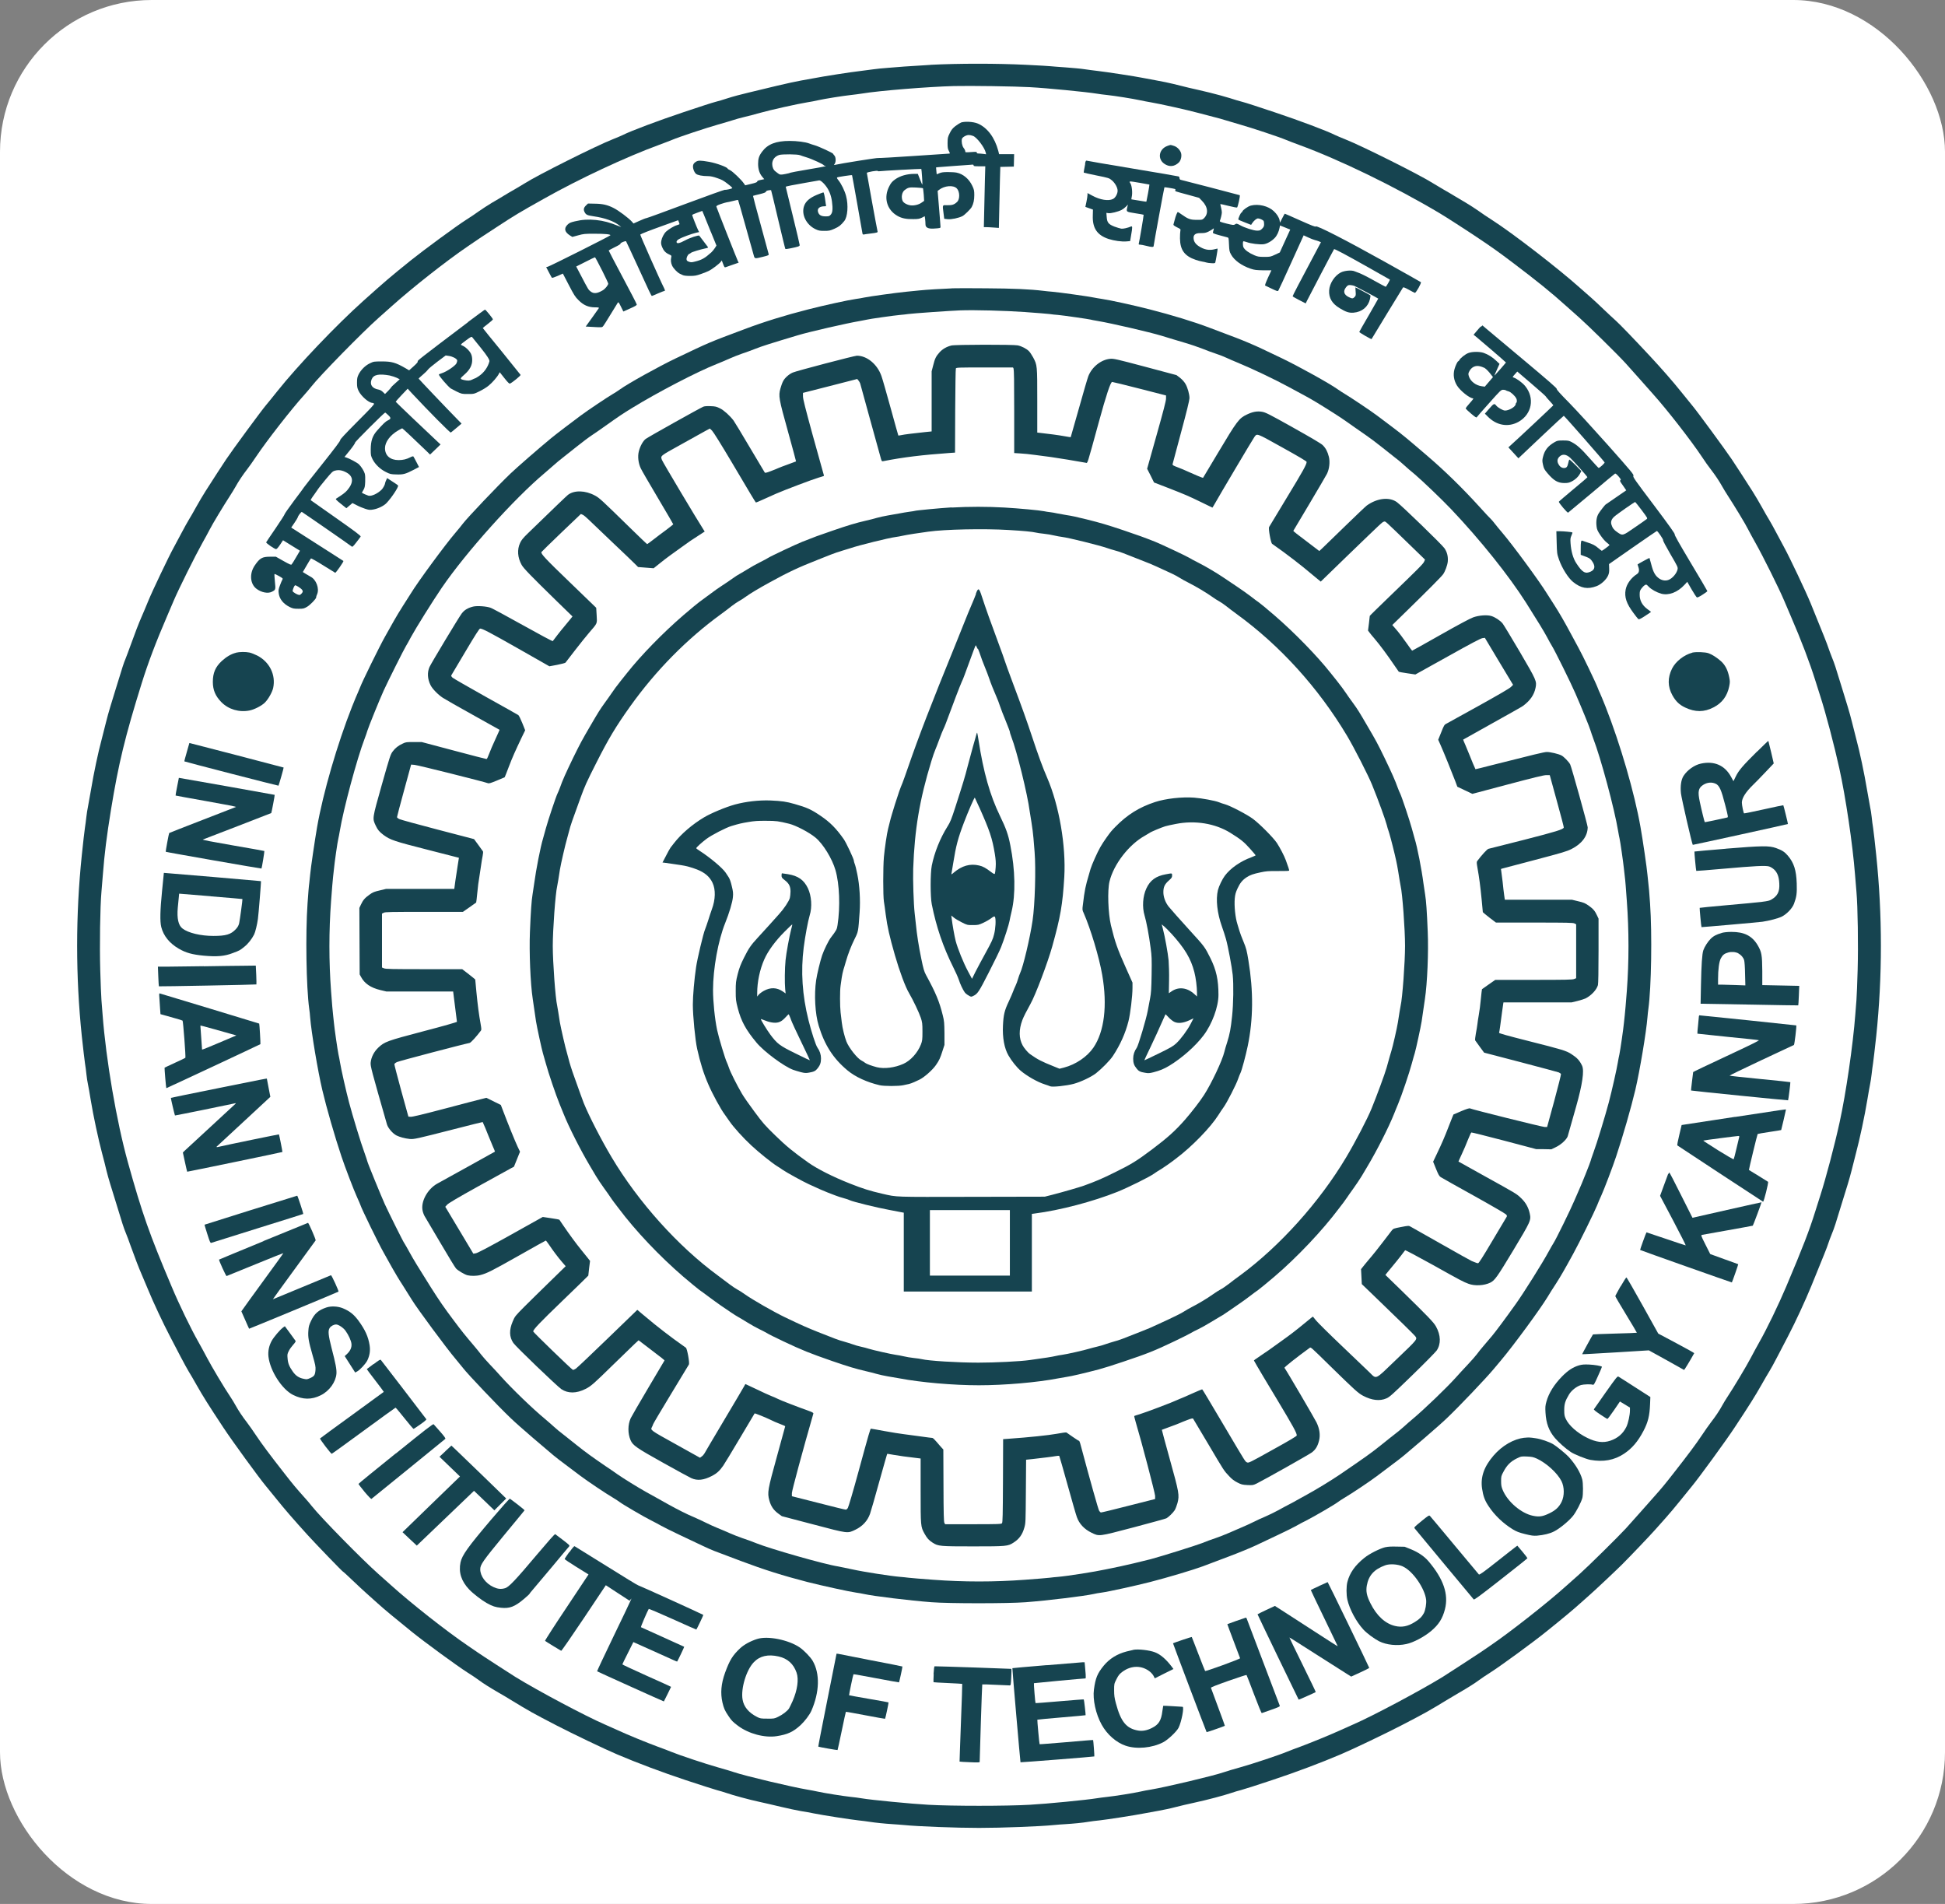 <?xml version="1.0" encoding="UTF-8"?>
<svg id="Layer_1" data-name="Layer 1" xmlns="http://www.w3.org/2000/svg" viewBox="0 0 256.33 250.89">
  <rect x="0" y="0" width="256.33" height="250.89" fill="#808080" stroke="none"/>
  <defs>
    <style>
      .cls-1 {
        fill: #fff;
      }

      .cls-2 {
        fill: #164450;
      }
    </style>
  </defs>
  <rect class="cls-1" x="0" width="256.33" height="250.89" rx="20" ry="20"/>
  <g>
    <path class="cls-2" d="M122.63,8.55c-1.41,.08-2.97,.18-3.47,.22s-1.47,.12-2.13,.17c-.67,.05-1.53,.13-1.91,.19-.38,.05-1.18,.16-1.76,.23-1.18,.13-4.9,.71-6.11,.95-.42,.08-1.19,.22-1.72,.31-.53,.09-1.95,.4-3.17,.69-1.21,.3-2.92,.7-3.78,.91-.86,.2-2.05,.52-2.63,.71s-1.34,.42-1.68,.5-2.25,.7-4.24,1.37c-3.31,1.11-6.86,2.44-7.97,3-.24,.11-.82,.37-1.3,.55-2.19,.86-9.94,4.74-11.59,5.8-.24,.15-.84,.51-1.34,.8-.5,.28-1.17,.68-1.48,.87s-.99,.6-1.5,.89c-.51,.31-1.28,.8-1.7,1.1-.42,.31-1.21,.84-1.77,1.19-1.28,.82-5.5,3.92-7.21,5.29-2.8,2.25-3.49,2.85-6.3,5.37-3.56,3.19-8.64,8.52-11.33,11.9-.54,.68-1.21,1.51-1.5,1.85-.63,.75-4.37,5.83-5.22,7.1-.6,.9-1.53,2.33-2.73,4.21-.32,.5-.87,1.43-1.22,2.06-.35,.63-.79,1.41-.99,1.72-.19,.31-.64,1.12-.99,1.79s-.8,1.51-1,1.87c-.61,1.1-2.78,5.64-3.35,7.03-.3,.73-.69,1.67-.88,2.09-.37,.84-.92,2.27-1.49,3.86-.2,.57-.49,1.32-.63,1.68-.26,.63-.36,.95-1.24,3.82-.24,.78-.58,1.89-.76,2.48s-.44,1.51-.57,2.06c-.13,.54-.39,1.56-.57,2.25-.46,1.69-1.04,4.44-1.41,6.66-.17,1-.36,2.03-.41,2.29-.06,.27-.15,.84-.2,1.28s-.13,1.09-.19,1.45-.24,1.97-.41,3.59c-.82,7.87-.82,15.98,0,23.83,.18,1.62,.36,3.23,.42,3.59s.15,1.01,.19,1.45,.14,1.02,.2,1.3,.23,1.21,.37,2.1c.33,2.02,1,5.16,1.49,6.99,.21,.78,.47,1.79,.57,2.25,.11,.46,.34,1.27,.5,1.79s.49,1.57,.72,2.33c.9,2.97,1.06,3.46,1.32,4.09,.15,.36,.44,1.12,.63,1.68,.57,1.59,1.12,3.02,1.49,3.86,.18,.42,.57,1.34,.87,2.06,.6,1.48,1.99,4.44,2.85,6.07,.31,.61,.93,1.79,1.37,2.63,.44,.84,.93,1.73,1.09,1.99s.66,1.09,1.09,1.87c.79,1.39,1.5,2.53,3.49,5.54,1.08,1.65,4.77,6.72,5.61,7.71,.28,.34,.95,1.17,1.5,1.84,.92,1.15,2.12,2.54,3.96,4.57,1.07,1.18,4.62,4.86,4.69,4.86,.04,0,.61,.53,1.28,1.17,.66,.63,1.49,1.4,1.83,1.7,.33,.29,.98,.88,1.44,1.29,.87,.79,2.39,2.05,4.5,3.75,1.73,1.4,6.02,4.53,7.31,5.35,.6,.37,1.3,.85,1.55,1.04,.55,.41,1.43,.97,2.64,1.67,.48,.27,1.14,.66,1.45,.86,2.63,1.6,2.97,1.79,6.19,3.46,2.05,1.06,6.32,3.11,7.96,3.8,2.55,1.09,5.96,2.37,9.07,3.4,1.91,.63,3.75,1.22,4.09,1.31s.87,.24,1.18,.35c.88,.31,3.13,.92,4.36,1.18,.6,.13,1.87,.42,2.82,.65s2.15,.48,2.67,.57c.53,.08,1.3,.22,1.72,.31,1.18,.24,4.94,.82,5.88,.92,.47,.05,1.13,.13,1.49,.19,.7,.11,1.91,.24,3.05,.31,.4,.02,1.05,.08,1.45,.11,1.88,.19,6.93,.38,9.89,.38s8.01-.19,9.89-.38c.4-.04,1.05-.09,1.45-.11,1.15-.07,2.35-.19,3.05-.31,.36-.06,1.03-.15,1.49-.19,.93-.1,4.69-.68,5.88-.92,.42-.08,1.26-.23,1.87-.34s1.59-.31,2.18-.47,1.77-.43,2.64-.62c1.63-.35,3.88-.95,4.88-1.29,.31-.11,.85-.27,1.18-.35s2.18-.67,4.09-1.31c3.12-1.03,6.52-2.31,9.07-3.4,1.64-.69,5.91-2.74,7.96-3.8,3.22-1.67,3.56-1.86,6.19-3.46,.31-.19,.97-.58,1.45-.86,1.21-.7,2.09-1.26,2.64-1.67,.25-.19,.95-.66,1.55-1.04,1.29-.82,5.58-3.95,7.31-5.35,2.12-1.7,3.63-2.96,4.5-3.75,.47-.41,.99-.89,1.18-1.05,.68-.59,3.34-3.09,4.28-4.02,1.14-1.14,3.56-3.68,4.33-4.54,.3-.34,.92-1.04,1.4-1.57s1.34-1.56,1.93-2.29c.59-.73,1.3-1.61,1.58-1.95,.84-1,4.53-6.06,5.61-7.71,1.99-3.01,2.7-4.15,3.49-5.54,.44-.78,.93-1.62,1.09-1.87s.66-1.15,1.09-1.99c.44-.84,1.06-2.02,1.37-2.63,.99-1.89,2.28-4.69,3.08-6.64,1.74-4.27,2.05-5.03,2.21-5.54,.09-.3,.32-.89,.5-1.34,.32-.77,.47-1.25,1.38-4.24,.23-.76,.56-1.8,.72-2.33s.39-1.34,.5-1.79c.11-.47,.37-1.47,.57-2.25,.49-1.83,1.16-4.96,1.49-6.99,.15-.89,.31-1.83,.37-2.1s.15-.86,.2-1.3,.13-1.09,.19-1.45,.24-1.97,.42-3.59c.82-7.84,.82-15.95,0-23.83-.17-1.62-.35-3.23-.41-3.59s-.15-1.01-.19-1.45-.14-1.02-.2-1.28c-.05-.26-.24-1.29-.41-2.29-.37-2.21-.95-4.97-1.41-6.66-.18-.69-.44-1.71-.57-2.25-.13-.55-.39-1.47-.57-2.06s-.53-1.7-.76-2.48c-.88-2.88-.98-3.18-1.3-3.97-.18-.44-.4-1.05-.5-1.34-.16-.49-.58-1.56-2.31-5.8-.63-1.55-2.83-6.18-3.49-7.37-.2-.36-.65-1.2-1-1.87s-.8-1.48-.99-1.79c-.2-.31-.64-1.09-.99-1.72-.35-.63-.9-1.56-1.22-2.06-1.2-1.88-2.13-3.31-2.73-4.21-.85-1.26-4.58-6.35-5.22-7.1-.28-.34-.95-1.17-1.5-1.85-.99-1.24-2.53-3-4-4.58-2.34-2.51-4.04-4.27-4.57-4.74-.32-.28-1.03-.95-1.58-1.47-.54-.53-1.28-1.21-1.64-1.53-.36-.31-1.06-.93-1.57-1.38-2.82-2.52-8.86-7.18-11.49-8.86-.56-.35-1.35-.89-1.77-1.19-.42-.3-1.18-.79-1.7-1.1-.51-.3-1.19-.7-1.5-.89s-.98-.59-1.48-.87c-.5-.29-1.1-.65-1.34-.8-1.65-1.06-9.4-4.94-11.59-5.8-.47-.18-1.06-.44-1.3-.55-1.11-.56-4.65-1.89-7.97-3-1.99-.67-3.9-1.29-4.24-1.37s-1.09-.31-1.68-.5-1.79-.51-2.67-.73c-.88-.21-2.1-.5-2.71-.63-.61-.15-1.52-.37-2.02-.5s-1.6-.35-2.42-.5-1.65-.3-1.83-.34c-.63-.14-4.76-.77-5.75-.88-.54-.06-1.34-.17-1.76-.23-.42-.07-1.54-.17-2.48-.24-.95-.06-1.82-.14-1.95-.15-.12-.02-1.59-.11-3.26-.19-3.84-.19-8.89-.19-12.59,0Zm13.15,2.94c2.12,.11,7.4,.63,8.69,.84,.36,.06,1.01,.15,1.45,.19,1.02,.11,3.41,.49,4.32,.69,.38,.08,1.02,.21,1.41,.27,1.25,.21,4.87,1.02,6.19,1.38,.69,.19,1.67,.44,2.18,.57s1.12,.29,1.37,.38c.25,.08,1.18,.36,2.06,.61,1.55,.44,5.11,1.62,6.03,2.01,.25,.11,1.02,.4,1.72,.66,5.33,1.95,12.62,5.49,18.52,9,.76,.44,4.09,2.6,5.27,3.4,1.82,1.22,2.59,1.78,4.24,3.02,3.45,2.61,5.19,4.02,7.22,5.85,.42,.37,1.19,1.06,1.72,1.53,1.13,1,5.06,4.86,6.09,6,.4,.44,1.23,1.37,1.84,2.06s1.42,1.6,1.79,2.02c1.79,1.99,4.99,6.1,6.38,8.19,.38,.59,.92,1.34,1.18,1.67,.59,.76,1.15,1.6,1.53,2.29,.16,.29,.51,.86,.77,1.26,.82,1.26,2.31,3.71,2.63,4.37,.18,.35,.62,1.17,.99,1.82,.95,1.68,3.09,5.98,3.74,7.52,.31,.71,.7,1.64,.88,2.06,1.41,3.26,2.53,6.21,3.25,8.52,.18,.57,.47,1.49,.65,2.05,.72,2.22,1.85,6.51,2.51,9.52,.84,3.77,1.76,10.02,2.07,13.97,.07,.79,.15,1.83,.19,2.29,.18,2.02,.25,7.08,.16,10.29-.05,1.73-.12,3.53-.16,3.99-.04,.46-.11,1.32-.15,1.91-.3,3.99-1.24,10.46-2.07,14.21-.67,3.06-1.82,7.4-2.55,9.66-.18,.57-.47,1.49-.65,2.05-.78,2.51-1.64,4.74-3.84,9.94-.99,2.34-2.57,5.62-3.55,7.33-.27,.48-.78,1.41-1.12,2.06-.58,1.11-2.28,3.94-3.09,5.16-.19,.29-.49,.77-.65,1.07-.37,.69-.93,1.52-1.53,2.29-.26,.34-.79,1.09-1.18,1.68-.74,1.12-1.85,2.6-3.73,5-1.18,1.51-1.56,1.97-2.64,3.18-.37,.42-1.18,1.33-1.79,2.02s-1.44,1.62-1.84,2.06c-1.04,1.13-4.96,4.99-6.09,6-.53,.47-1.3,1.15-1.72,1.53-2.48,2.24-7.42,6.12-10.05,7.91-.53,.36-1.11,.76-1.3,.89-.69,.47-4.34,2.83-5,3.25-3.04,1.86-9.23,5.15-11.76,6.25-.46,.21-1.27,.57-1.79,.8-1.32,.6-3.7,1.57-5.16,2.12-.67,.24-1.48,.55-1.79,.68-1.08,.45-4.54,1.6-6.15,2.05-.88,.24-1.86,.54-2.18,.65-1.31,.46-7.63,1.96-9.62,2.29-.4,.06-1.03,.18-1.41,.27-.9,.2-3.3,.58-4.32,.69-.44,.05-1.09,.13-1.45,.19-1.26,.21-6.55,.73-8.78,.85-3.12,.18-10.23,.18-13.37,0-2.21-.12-7.51-.63-8.78-.85-.36-.06-1.01-.15-1.45-.19-1.02-.11-3.41-.49-4.32-.69-.37-.08-1.02-.21-1.41-.27-1.99-.33-8.31-1.83-9.62-2.29-.31-.11-1.29-.4-2.18-.65-1.6-.45-5.06-1.6-6.15-2.05-.31-.13-1.12-.44-1.79-.68-1.46-.54-3.83-1.51-5.16-2.12-.53-.24-1.33-.6-1.79-.8-2.53-1.1-8.72-4.38-11.76-6.25-.66-.41-4.31-2.77-5-3.25-.19-.13-.77-.53-1.3-.89-2.82-1.92-7.42-5.54-10.05-7.91-.42-.37-1.19-1.06-1.72-1.53-2.12-1.88-7.54-7.39-8.77-8.94-.23-.3-.7-.85-1.04-1.22-1-1.12-1.41-1.6-2.57-3.09-1.89-2.41-2.99-3.89-3.73-5-.39-.59-.92-1.34-1.18-1.68-.6-.77-1.15-1.6-1.53-2.29-.16-.3-.46-.78-.65-1.07-.82-1.21-2.51-4.05-3.09-5.16-.34-.65-.85-1.58-1.12-2.06-.98-1.71-2.57-4.99-3.55-7.33-2.97-7.01-3.9-9.67-5.78-16.42-1.49-5.36-2.88-13.48-3.33-19.44-.05-.59-.11-1.45-.15-1.91-.04-.47-.11-2.26-.16-3.99-.09-3.21-.02-8.27,.16-10.29,.04-.47,.12-1.5,.19-2.29,.21-2.75,.5-5.02,1.07-8.54,.99-6.06,1.85-9.61,4.04-16.63,.83-2.67,1.9-5.5,3.37-8.9,.18-.42,.57-1.35,.88-2.06,.66-1.54,2.8-5.84,3.74-7.52,.37-.65,.81-1.47,.99-1.82,.33-.66,1.81-3.11,2.63-4.37,.26-.4,.61-.97,.77-1.26,.38-.69,.94-1.53,1.53-2.29,.26-.34,.79-1.08,1.18-1.67,1.37-2.05,4.64-6.25,6.32-8.1,.34-.38,.76-.88,.94-1.11,1.1-1.42,6.74-7.17,8.86-9.05,.53-.47,1.3-1.15,1.72-1.53,2.67-2.4,7.17-5.95,10.05-7.91,1.57-1.08,1.79-1.22,3.86-2.57,2.37-1.55,2.92-1.88,6.15-3.69,4.7-2.65,10.85-5.52,15.2-7.11,.69-.26,1.47-.55,1.72-.66,.92-.39,4.48-1.57,6.03-2.01,.89-.25,1.81-.53,2.06-.61,.25-.09,.87-.26,1.37-.38s1.48-.37,2.18-.57c1.31-.37,4.93-1.18,6.19-1.38,.4-.06,1.04-.18,1.41-.27,.9-.2,3.3-.58,4.32-.69,.44-.05,1.09-.13,1.45-.19,2.28-.38,8.72-.9,12.14-.99,2.17-.05,7.97,.03,10.1,.15Z"/>
    <path class="cls-2" d="M126.63,16.17c-.18,.07-.51,.28-.75,.47-.34,.27-.5,.47-.72,.92-.26,.53-.27,.62-.28,1.3,0,.61,.03,.78,.18,1.05,.14,.27,.15,.33,.05,.33-.06,0-2.15,.14-4.64,.31-2.48,.17-4.61,.29-4.72,.27-.16-.04-4.96,.73-5.74,.91-.12,.03-.12,.02,0-.15,.18-.27,.15-.89-.05-1.09-.08-.08-.16-.19-.16-.22,0-.1-1.88-.97-2.41-1.12-.25-.07-.58-.18-.73-.24-.51-.2-1.63-.34-2.59-.34-1.8,0-2.89,.42-3.62,1.4-.42,.56-.54,.92-.54,1.62s.18,1.28,.56,1.72l.25,.3-.47,.1c-.33,.06-.46,.13-.46,.21,0,.09-.2,.17-.79,.31l-.79,.19-.19-.27c-.33-.48-1.47-1.57-1.8-1.72-.18-.08-.33-.18-.33-.21,0-.18-1.43-.71-2.41-.89-1.22-.21-1.46-.21-1.79,0-.22,.15-.31,.27-.35,.47-.06,.33,.12,.86,.38,1.1,.2,.18,.82,.31,1.61,.31,.31,0,.69,.08,1.19,.26,.6,.2,.86,.34,1.4,.77,.47,.36,.64,.53,.57,.57-.18,.1-.89,.24-.97,.2-.04-.02-2.34,.8-5.1,1.83s-5.11,1.89-5.22,1.9-.53,.18-.95,.37l-.76,.34-.23-.26c-.44-.48-1.76-1.47-2.41-1.79-.79-.4-1.44-.55-2.44-.56l-.92-.02-.27,.26c-.31,.3-.35,.57-.15,.92,.18,.31,.34,.38,1.16,.5,1.52,.22,2.73,.66,3.45,1.26l.19,.16-.31-.12c-1.18-.48-2.03-.71-3.02-.81-1.02-.1-1.83-.05-2.79,.18-.58,.14-.73,.21-.97,.45-.48,.48-.37,.96,.34,1.41l.31,.19,.77-.21c.73-.2,.88-.21,2.15-.21,1.4,0,2.1,.07,2.1,.2,0,.08-7.95,4.07-8.26,4.15l-.21,.05,.35,.67c.19,.37,.37,.69,.4,.73,.04,.04,.37-.07,.76-.24l.69-.31,.78,1.5c.68,1.31,.84,1.57,1.28,2,.65,.66,1.29,.94,2.15,.95,.5,0,.58,.02,.52,.12-.03,.06-.44,.63-.89,1.26l-.83,1.15,1.07,.06c.99,.06,1.08,.05,1.2-.08,.08-.08,.52-.77,.99-1.55s.91-1.47,.96-1.56c.09-.13,.13-.08,.42,.5l.32,.65,.89-.4c.64-.28,.89-.43,.88-.52,0-.08-.84-1.69-1.86-3.6s-1.84-3.49-1.84-3.52c0-.02,.36-.22,.79-.43,.5-.24,.79-.42,.76-.47-.04-.11,.66-.4,.74-.31,.03,.04,.71,1.5,1.52,3.26,1.54,3.38,1.81,3.94,1.88,3.94,.02,0,.4-.15,.82-.34,.44-.19,.83-.34,.88-.34,.05,0,.02-.13-.08-.33-.53-1.03-3.19-7.03-3.15-7.08,.13-.11,1.15-.51,3.02-1.18l1.97-.71,.1,.24c.05,.13,.09,.26,.08,.28-.02,.03-.18,.08-.36,.14-.33,.08-1.07,.53-1.41,.84-.28,.27-.56,.81-.63,1.22-.05,.32-.03,.46,.11,.82,.2,.48,.46,.76,.93,.97,.31,.14,.32,.16,.27,.38-.08,.37-.05,.71,.11,1.08,.17,.37,.69,.92,1.01,1.07,.1,.05,.28,.14,.4,.19,.15,.07,.48,.11,.95,.11,.63,0,.84-.04,1.44-.25,.4-.14,.86-.32,1.03-.41,.44-.21,1.39-.94,1.57-1.18l.15-.2,.18,.47c.15,.4,.19,.47,.33,.42,.08-.02,.5-.18,.94-.33l.78-.27-.1-.19c-.11-.21-2.78-6.97-2.84-7.19-.02-.09,.11-.18,.57-.34,.33-.11,.68-.22,.79-.23s.48-.09,.83-.18,.65-.15,.67-.13c.02,.02,.47,1.57,.99,3.46,.53,1.88,1,3.6,1.07,3.82,.13,.48,.11,.48,1.21,.21,.79-.2,.8-.21,.75-.4-.02-.11-.5-1.86-1.06-3.9-.56-2.03-1-3.71-.99-3.73s.4-.11,.85-.22c.61-.15,.82-.23,.85-.33,.02-.09,.14-.15,.34-.18,.17-.03,.33-.04,.34-.02,.02,.02,.44,1.76,.93,3.86,.5,2.1,.92,3.85,.95,3.88s.34,0,.69-.08c1.03-.21,1.2-.27,1.2-.43,0-.08-.41-1.83-.92-3.9-.5-2.06-.92-3.77-.92-3.78,0-.05,1.06-.26,2.63-.53,.89-.15,1.68-.29,1.77-.31,.22-.05,.85,.57,1.19,1.19s.51,1.29,.57,2.25q.04,.76-.19,1.03c-.21,.25-.25,.27-.71,.27-.57,0-.86-.16-.99-.54-.17-.48,.17-.79,.86-.79,.17,0,.21-.03,.18-.14-.02-.07-.06-.31-.08-.51-.09-.7-.2-1.18-.27-1.18-.05,0-.43,.15-.85,.32-.95,.4-1.49,.86-1.7,1.5-.37,1.11,.31,2.46,1.52,3.03,.4,.19,.55,.22,1.15,.22,.63,0,.75-.02,1.34-.28,.6-.27,.83-.44,1.29-1.01,.45-.55,.57-2.1,.24-3.32-.18-.68-.61-1.57-1.02-2.08-.17-.21-.21-.31-.15-.35,.1-.07,1.91-.34,1.96-.3,.02,.02,.32,1.73,.69,3.8,.36,2.08,.67,3.84,.69,3.92,.03,.08,.09,.12,.17,.1,.07-.02,.44-.08,.82-.12,.94-.11,1.05-.15,.99-.3-.05-.15-1.41-7.59-1.41-7.7,0-.1,1.41-.35,1.44-.25,.02,.04,.11,.05,.23,.03,.27-.05,5.47-.33,5.51-.3,.04,.05,.17,1.96,.14,2.05-.02,.05-.15-.25-.31-.66l-.29-.74h-.47c-.96,0-1.9,.27-2.54,.74-.36,.26-.53,.45-.73,.85-.82,1.51-.36,3.16,1.08,3.96,.55,.31,1.16,.43,2.08,.41,.63,0,.8-.04,1.12-.19l.37-.19,.05,.35c.02,.19,.05,.53,.05,.74q0,.6,1.06,.54c.87-.05,.92-.07,.92-.22,0-.08-.08-1.19-.19-2.45l-.19-2.29,.18-.14c.71-.56,1.88-.66,2.34-.2,.41,.41,.44,1.44,.03,1.8-.36,.34-.63,.43-1.26,.42-.69-.02-.66-.1-.51,1.08l.09,.71,.45,.05c.5,.05,1.45-.15,1.96-.41,.28-.15,1.06-.91,1.21-1.19,.24-.44,.34-.94,.34-1.57,0-.59-.03-.73-.26-1.22-.42-.9-1.19-1.56-2.05-1.74-.21-.05-.74-.08-1.17-.08-.61,0-.85,.04-1.12,.15-.18,.08-.34,.15-.35,.14,0-.02-.04-.22-.05-.46l-.04-.44,.24-.03c.13-.02,1.06-.09,2.07-.16s2.02-.14,2.24-.16c.34-.04,.4-.03,.4,.08s.11,.12,.77,.12h.77l-.05,1.73c-.02,.96-.07,2.76-.09,4.01l-.05,2.28h.3c.17,0,.62,.02,.99,.05l.69,.05,.05-2.36c.02-1.3,.07-3.11,.09-4.02l.05-1.66,.89-.02,.89-.02,.02-.82,.02-.82h-1.98l-.11-.44c-.47-1.76-1.44-3.05-2.69-3.59-.6-.26-1.81-.32-2.3-.11Zm1.61,1.74c.5,.19,1.51,1.51,1.67,2.2l.05,.22-.36-.05c-.2-.02-.47-.05-.61-.05-.19,0-.26-.03-.26-.12,0-.11-.08-.12-.76-.07-.75,.05-.76,.05-.76-.11,0-.09-.09-.28-.21-.43-.21-.27-.31-.84-.23-1.19,.06-.23,.55-.51,.89-.52,.15,0,.4,.05,.57,.12Zm-22.8,2.54c.11,.05,.48,.17,.84,.28,.71,.21,2.29,.94,2.29,1.05,0,.03,.08,.06,.18,.07q.16,0-.02,.07c-.11,.04-1.17,.23-2.37,.43s-2.19,.39-2.21,.41c-.02,.03-.31,.11-.65,.17-.6,.12-.73,.11-.99-.1-.05-.04-.18-.15-.31-.24-.27-.2-.43-.57-.43-.98,0-.56,.34-1,.92-1.19,.39-.12,2.42-.11,2.74,.03Zm16.2,4.35s.07,.42,.1,.86l.05,.81-.33,.23c-.37,.27-.99,.42-1.45,.36-.47-.06-.95-.33-1.06-.6-.21-.49-.08-1.14,.27-1.41,.46-.35,.59-.38,1.5-.34,.48,.02,.89,.07,.92,.1Zm-27.94,5.79l.72,1.77-.21,.33c-.11,.18-.33,.44-.47,.57-.86,.77-1.25,.99-2.15,1.21-.43,.11-.53,.11-.79,.02-.23-.08-.31-.15-.32-.31-.03-.24,.18-.66,.35-.72,.07-.02,.18-.09,.24-.15,.14-.11,1.23-.44,1.86-.57,.32-.06,.43-.11,.37-.18-.04-.05-.3-.4-.59-.78-.29-.38-.53-.7-.55-.72-.08-.11-1.26,.28-1.86,.61-.77,.42-1.14,.48-1.14,.2,0-.11,.1-.23,.33-.37,.36-.21,1.61-.68,2.25-.83l.4-.09-.11-.2c-.16-.31-.81-1.95-.81-2.04,0-.05,.3-.18,.67-.31l.66-.24,.21,.5c.11,.27,.53,1.3,.92,2.27Zm-14.38,4.99c.46,.92,.84,1.73,.84,1.79,0,.2-.41,.71-.73,.89-.73,.43-1.18,.47-1.59,.15-.29-.22-.31-.25-1.27-2.09l-.63-1.2,1.21-.61c.66-.34,1.23-.61,1.26-.61,.04,0,.44,.75,.9,1.67Z"/>
    <path class="cls-2" d="M153.85,19.23c-1.11,.4-1.34,1.69-.42,2.34,.66,.47,1.36,.4,1.94-.17,.29-.3,.41-.93,.25-1.32-.18-.41-.53-.75-.95-.87-.44-.14-.37-.14-.82,.02Z"/>
    <path class="cls-2" d="M143.02,21.59c-.05,.24-.11,.6-.15,.79s-.05,.35-.04,.37,.77,.18,1.68,.37c1.63,.33,1.66,.34,2.02,.64,.43,.36,.76,.97,.76,1.37,0,.42-.3,.94-.61,1.09-.59,.3-1.7,.12-2.71-.43l-.65-.35v.24c0,.14-.06,.55-.14,.92l-.14,.66,.5,.18,.5,.18-.02,.78c-.06,1.66,.57,2.59,2.08,3.09,.74,.24,1.75,.38,2.38,.32l.46-.04,.13-.78c.18-1.01,.18-1.22,0-1.15-.47,.2-1.06,.33-1.31,.29-.15-.02-.55-.15-.89-.27-.79-.31-.97-.54-1.02-1.28l-.04-.53,.27,.04c.3,.05,1.28-.19,1.74-.43,.16-.08,.41-.27,.57-.43l.26-.27-.07,.29c-.16,.69-.2,.65,1.02,.85,.6,.09,1.09,.18,1.12,.2,.03,.04-.56,3.51-.64,3.8-.03,.11,0,.14,.18,.14,.11,0,.47,.07,.79,.15,.73,.19,.99,.2,.99,.02,0-.16,1.38-7.68,1.42-7.73,0-.02,.26,.02,.54,.06,.94,.16,.95,.16,.9,.31-.05,.17-.17,.12,1.64,.61l1.49,.41,.37,.38c.81,.82,.89,1.73,.24,2.34-.19,.18-.26,.19-.95,.18-.82,0-1.12-.11-1.99-.73-.23-.17-.44-.3-.47-.3-.08,0-.29,.52-.42,1.05-.06,.26-.14,.53-.16,.59-.03,.08,.1,.18,.46,.37,.5,.24,.5,.25,.45,.48-.03,.12-.05,.57-.05,.99,.02,1.52,.6,2.32,2.07,2.82,.29,.1,.69,.21,.87,.23,.18,.03,.42,.08,.53,.12s.4,.08,.66,.09c.39,.03,.49,0,.52-.08,.07-.23,.34-1.79,.31-1.83-.02-.02-.18,.02-.34,.06-.76,.21-1.43,.08-2.16-.4-.46-.31-.67-.66-.67-1.11q0-.59,.82-.6c.65,0,.79-.03,1.16-.21,.23-.12,.49-.27,.57-.34,.14-.11,.15-.11,.09,.11-.03,.12-.07,.28-.09,.35-.03,.1,.13,.17,.82,.36,.47,.13,.95,.26,1.06,.28,.2,.05,.2,.05,.24,.94,.04,.82,.05,.93,.28,1.34,.42,.76,1.39,1.46,2.58,1.86,.51,.17,.73,.19,1.66,.21h1.07s-.46,.99-.46,.99c-.3,.66-.42,1-.36,1.02,.05,.02,.44,.2,.86,.41,.72,.34,.79,.37,.88,.24,.05-.07,.82-1.73,1.71-3.7l1.62-3.57,.58,.27c.32,.15,.72,.31,.89,.35,.17,.04,.42,.12,.56,.18l.25,.11-.46,.86c-2.37,4.45-3.29,6.21-3.27,6.26,0,.04,.4,.26,.86,.5l.86,.44,.17-.35c.19-.4,3.52-6.75,3.57-6.8,.05-.06,1.51,.71,4.4,2.34,1.6,.91,2.93,1.66,2.95,1.67,.04,.05-.48,.95-.55,.95-.04,0-.74-.38-1.57-.84-.83-.47-1.69-.89-1.89-.96-.21-.07-.49-.18-.63-.24-.39-.18-1.32-.1-1.82,.15-.82,.42-1.48,1.44-1.54,2.36-.06,1,.38,1.75,1.4,2.36,.82,.5,1.24,.63,1.83,.58,1.1-.09,1.91-.77,2.15-1.79,.06-.24,.08-.46,.05-.49-.06-.06-1.91-1.05-1.96-1.05-.02,0,0,.24,.02,.53,.04,.49,.03,.56-.13,.73-.22,.24-.34,.24-.81,0-.61-.31-.73-.76-.33-1.27,.19-.24,.28-.3,.51-.3,.15,0,.4,.05,.54,.09,.21,.08,3.09,1.6,3.2,1.7,0,0-.55,.99-1.24,2.18-.69,1.19-1.26,2.18-1.26,2.21,0,.08,1.57,.99,1.62,.94,.02-.03,.95-1.55,2.05-3.38,1.11-1.83,2.05-3.36,2.09-3.41,.06-.07,.24,0,.77,.29,.38,.21,.74,.4,.8,.41,.14,.02,.89-1.31,.79-1.41-.04-.04-2.18-1.24-4.77-2.69-5.07-2.83-8.97-4.83-9.08-4.65-.05,.08-.52-.11-2.05-.79-1.09-.49-2.01-.89-2.03-.89-.03,0-.18,.27-.34,.59l-.3,.59-.05-.31c-.07-.37-.35-.82-.77-1.21-.72-.68-2.02-.99-3.02-.73-.38,.1-1.05,.57-1.12,.78-.02,.08-.08,.14-.11,.14-.1,0-.47,.82-.41,.92,.02,.04,.41,.21,.86,.38l.82,.32,.11-.18c.24-.37,.6-.67,.79-.67,.22,0,.66,.2,.75,.34,.03,.05,.06,.24,.06,.42,0,.27-.05,.37-.26,.59-.23,.23-.31,.26-.67,.26-.45,0-1.65-.38-2.24-.72-.42-.23-.48-.24-.69-.09-.14,.1-.26,.08-1.09-.12-.78-.2-.92-.25-.88-.36,.11-.26,.26-.89,.26-1.12,0-.13-.05-.42-.11-.65s-.1-.43-.08-.44c0-.02,.5,.1,1.08,.24,.59,.15,1.08,.24,1.12,.21,.11-.11,.43-1.57,.35-1.62-.05-.02-1.79-.48-3.87-1.02s-3.86-.99-3.93-1.01c-.08-.02-.14-.11-.14-.22,0-.09-.05-.2-.12-.22-.07-.03-2.8-.5-6.06-1.04s-5.99-1.01-6.06-1.04c-.09-.03-.14,.05-.21,.4Zm7.24,2.51c.66,.11,1.21,.21,1.22,.22,.03,.03-.37,2.2-.4,2.25-.02,.02-.46-.05-.98-.14-.53-.09-.97-.16-.99-.16s0-.15,.04-.33c.12-.5,.03-1.45-.17-1.77-.21-.33-.27-.33,1.28-.07Zm19.39,6l.39,.15-.34,.74c-.19,.4-.5,1.08-.69,1.51l-.35,.77-.62,.29c-.6,.28-.65,.29-1.42,.29-.69,0-.87-.03-1.3-.21-.71-.3-1.26-.69-1.44-1.04-.1-.18-.11-.75-.02-.8,.03-.02,.24,.03,.47,.11,.5,.19,1.72,.34,2.21,.27,.45-.06,1.05-.4,1.45-.82,.31-.32,.55-.84,.65-1.38l.05-.27,.28,.11c.15,.07,.45,.19,.67,.27Z"/>
    <path class="cls-2" d="M125.45,38c-1.1,.04-3.46,.18-4.28,.27-.4,.04-1.21,.12-1.8,.18-1.4,.14-4.9,.63-5.49,.76-.25,.05-.75,.15-1.11,.19-.95,.13-4.2,.84-6.26,1.37-3.1,.79-5.83,1.64-8.38,2.6-4.84,1.82-4.43,1.64-9.09,3.86-2.22,1.06-6.31,3.33-7.35,4.09-.27,.19-.66,.45-.88,.57-.73,.42-3.44,2.24-4.28,2.87-.47,.35-1.4,1.05-2.06,1.55-.66,.5-1.5,1.15-1.86,1.45-1.78,1.47-4.49,3.84-5.31,4.62-1.72,1.64-5.67,5.8-6.29,6.61-.19,.26-.63,.79-.97,1.19-1.37,1.6-4.93,6.43-5.91,8.04-.19,.3-.65,1.03-1.03,1.62-.38,.6-.92,1.48-1.19,1.97-.27,.5-.8,1.44-1.18,2.1-.67,1.18-3.02,5.95-3.29,6.7-.08,.21-.21,.52-.29,.69s-.43,.99-.76,1.83c-1.94,4.92-3.81,11.34-4.6,15.85-.27,1.54-.86,5.53-.91,6.22-.03,.34-.08,.85-.12,1.15-.05,.29-.15,1.51-.23,2.71-.28,3.99-.17,11.02,.22,13.86,.05,.29,.1,.79,.12,1.11,.16,2.02,1.02,7.12,1.6,9.58,.55,2.34,1.65,6.16,2.53,8.78,.45,1.36,1.63,4.44,2.06,5.38,.22,.48,.43,.96,.46,1.07,.12,.42,2.39,5.08,3.01,6.16,.36,.64,.9,1.6,1.19,2.13,.3,.53,.89,1.53,1.34,2.21,.44,.69,.99,1.57,1.21,1.93,.72,1.18,4.61,6.44,5.77,7.8,.34,.4,.79,.95,.99,1.21,.63,.82,4.56,4.96,6.26,6.58,.5,.49,1.87,1.7,3.02,2.68,2.81,2.4,2.76,2.37,4.15,3.41,.66,.5,1.6,1.2,2.06,1.55,.88,.66,3.33,2.31,4.32,2.89,.31,.18,.69,.44,.84,.55,.37,.29,3.22,1.96,4.13,2.41,.4,.2,.99,.51,1.3,.69,.31,.18,1.38,.71,2.37,1.18s2.33,1.11,2.98,1.41c.65,.31,1.43,.66,1.72,.76,.3,.11,1.86,.7,3.47,1.31,3.02,1.14,5.57,1.94,8.74,2.76,1.92,.49,5.54,1.28,6.41,1.4,.34,.05,.83,.13,1.08,.19,1.17,.27,6,.86,8.89,1.08,2.35,.18,10,.18,12.41,0,2.86-.22,7.74-.81,8.93-1.08,.25-.06,.75-.15,1.08-.19,.87-.11,4.49-.91,6.41-1.4,2.33-.6,5.64-1.59,6.91-2.06,.61-.23,2.18-.82,3.47-1.31,1.31-.49,2.9-1.15,3.55-1.46,.65-.31,1.99-.95,2.98-1.41s2.05-1,2.37-1.18c.31-.18,.9-.5,1.3-.69,.92-.46,3.77-2.12,4.13-2.41,.15-.11,.53-.37,.84-.55,.99-.58,3.44-2.22,4.32-2.89,.47-.35,1.4-1.05,2.06-1.55,1.39-1.04,1.34-1.01,4.15-3.41,1.15-.99,2.52-2.19,3.02-2.68,1.64-1.56,5.1-5.2,6.13-6.43,.18-.22,.63-.75,.99-1.18,1.66-1.97,5.16-6.74,6.13-8.34,.21-.36,.69-1.12,1.06-1.68,.66-1.02,1.18-1.93,2.32-4.01,.83-1.51,2.83-5.58,3.14-6.36,.14-.37,.39-.95,.56-1.31,.34-.73,1.54-3.87,1.96-5.16,.88-2.63,1.98-6.45,2.53-8.78,.58-2.47,1.44-7.57,1.6-9.58,.02-.31,.08-.82,.12-1.11,.39-2.84,.5-9.87,.22-13.86-.08-1.2-.18-2.42-.23-2.71-.04-.3-.09-.81-.12-1.15-.05-.69-.63-4.68-.91-6.22-.79-4.5-2.66-10.92-4.6-15.85-.34-.84-.66-1.64-.74-1.79-.08-.14-.21-.47-.31-.73-.24-.65-2.02-4.35-2.52-5.24-.22-.4-.65-1.19-.95-1.76-.92-1.72-1.6-2.89-2.25-3.9-.34-.53-.77-1.21-.96-1.5-.98-1.6-4.53-6.43-5.91-8.04-.34-.4-.78-.93-.97-1.18s-.43-.53-.52-.61c-.1-.08-.79-.82-1.53-1.64-2.23-2.45-4.51-4.68-6.8-6.64-2.82-2.42-3.2-2.73-4.61-3.8-.66-.5-1.6-1.2-2.06-1.55-.84-.63-3.56-2.45-4.28-2.87-.21-.12-.6-.38-.88-.57-1.05-.76-5.13-3.02-7.35-4.09-.56-.26-1.76-.84-2.69-1.28-.92-.44-2.44-1.08-3.36-1.43s-2.52-.95-3.55-1.34c-1.99-.76-4.93-1.66-7.87-2.41-2.06-.53-5.32-1.24-6.26-1.37-.36-.05-.86-.14-1.11-.19-.52-.12-4.58-.69-5.46-.76-.31-.02-.85-.08-1.18-.12-1.73-.21-3.97-.31-7.52-.33-2.08-.02-4.11-.02-4.51,0Zm9.64,3.12c1.48,.11,2.94,.22,3.23,.26,.3,.05,.79,.1,1.11,.12,.64,.05,4.2,.57,4.28,.61,.02,.02,.47,.1,.98,.19,1.88,.32,6.79,1.46,8.38,1.94,.89,.27,2.25,.69,3.05,.92s1.86,.6,2.37,.8c.5,.21,1.31,.5,1.76,.65,.47,.15,1.1,.4,1.41,.55s.95,.42,1.41,.61c1.9,.78,4.99,2.25,6.8,3.24,.63,.34,1.59,.86,2.13,1.15,.86,.46,1.99,1.14,3.84,2.32,.81,.51,2.02,1.34,2.73,1.86,.38,.27,1.03,.73,1.45,1.01s1.31,.95,1.99,1.49,1.5,1.19,1.83,1.45c.34,.25,.87,.69,1.18,.98s.95,.84,1.43,1.23c.99,.84,3.51,3.25,4.77,4.57,3.9,4.11,7.63,8.78,9.91,12.37,1.6,2.53,2.33,3.73,2.75,4.51,.24,.46,.53,.98,.64,1.15,.35,.54,2.51,4.9,3.09,6.25,.77,1.76,1.91,4.54,2.01,4.93,.05,.18,.21,.63,.35,1.02,1.01,2.63,2.8,9.28,3.28,12.2,.07,.4,.15,.85,.19,.99,.09,.34,.5,3.22,.57,3.93,.03,.29,.08,.77,.12,1.07,.05,.29,.17,1.76,.27,3.25,.29,3.9,.29,7.97,0,11.84-.11,1.49-.24,2.92-.27,3.17-.03,.25-.08,.72-.11,1.03-.07,.77-.48,3.6-.6,4.16-.06,.25-.15,.72-.2,1.03-.13,.83-.8,3.8-1.2,5.31-.47,1.77-1.56,5.35-2.02,6.59-.21,.57-.37,1.05-.37,1.1,0,.11-1.28,3.3-1.49,3.73-.09,.19-.38,.85-.64,1.47-.46,1.11-2.49,5.25-2.76,5.63-.08,.11-.37,.63-.66,1.15-.78,1.45-3.28,5.43-4.31,6.87-1.37,1.92-2.65,3.64-3.13,4.21-.27,.32-.76,.89-1.07,1.26-.32,.37-.75,.9-.95,1.18-.21,.27-.74,.88-1.18,1.34-.44,.47-1.17,1.25-1.62,1.76-1.21,1.34-4.1,4.12-5.64,5.41-.36,.3-.89,.76-1.18,1.03-.29,.27-.81,.69-1.15,.95-.34,.26-1.15,.9-1.8,1.43-1.33,1.07-2.15,1.65-5.45,3.9-1.19,.81-3.25,2.06-4.34,2.65-.58,.31-1.18,.64-1.34,.74s-.6,.34-.97,.53-1.05,.55-1.51,.81c-.46,.25-1.21,.62-1.68,.82-.47,.19-1.18,.52-1.57,.72s-1.12,.53-1.6,.73-1.24,.53-1.69,.73c-.45,.2-1.22,.5-1.72,.67-.5,.16-1.3,.46-1.76,.65-.76,.3-5.28,1.72-6.78,2.12-1.02,.27-3.67,.89-4.01,.95-.19,.03-1.04,.21-1.89,.39-1.47,.32-5.03,.88-6.32,.99-.34,.02-.82,.08-1.07,.11s-1.73,.16-3.28,.27c-4.04,.3-8.03,.3-12.07,0-1.55-.11-3.03-.24-3.28-.27s-.73-.09-1.07-.11c-1.3-.11-4.85-.66-6.32-.99-.85-.18-1.7-.36-1.89-.39-1.7-.25-8.89-2.3-10.81-3.07-.46-.19-1.24-.48-1.75-.64-.5-.17-1.29-.48-1.76-.69s-1.15-.5-1.53-.65c-.38-.15-1.09-.47-1.59-.72-.49-.24-1.2-.57-1.57-.73-.84-.34-2.16-1.01-3.31-1.65-.48-.27-1.24-.69-1.68-.94s-1.06-.59-1.37-.76c-.95-.53-2.94-1.76-3.67-2.27-.37-.27-1.06-.74-1.53-1.05-1.76-1.2-2.73-1.9-3.89-2.83-.66-.53-1.47-1.17-1.8-1.43-.34-.25-.86-.68-1.15-.95-.3-.27-.82-.73-1.18-1.03-1.7-1.41-4.41-4.03-5.85-5.64-.41-.47-1.08-1.18-1.48-1.6s-.9-.99-1.11-1.26-.58-.74-.84-1.04c-1.36-1.6-1.7-2.03-2.75-3.43-1.3-1.73-1.9-2.6-3.03-4.38-1.66-2.63-2.34-3.75-2.84-4.67-.28-.52-.58-1.03-.66-1.15-.18-.24-2.02-3.95-2.58-5.16-.47-1.04-2.31-5.53-2.31-5.67,0-.05-.17-.54-.37-1.11-.46-1.24-1.55-4.82-2.02-6.59-.4-1.5-1.07-4.48-1.2-5.31-.05-.31-.14-.78-.2-1.03-.12-.57-.53-3.39-.6-4.16-.03-.31-.08-.78-.11-1.03-.04-.25-.16-1.68-.27-3.17-.29-3.87-.29-7.94,0-11.84,.11-1.49,.23-2.96,.27-3.25,.04-.3,.09-.78,.12-1.07,.06-.71,.47-3.59,.57-3.93,.04-.15,.12-.6,.19-.99,.48-2.92,2.27-9.56,3.28-12.2,.15-.39,.31-.84,.35-1.01,.11-.41,1.64-4.19,2.16-5.32,.56-1.23,2.69-5.48,2.94-5.87,.11-.17,.4-.69,.64-1.15,.62-1.15,2.83-4.69,4.06-6.5,3.2-4.69,9.55-11.76,13.57-15.13,.36-.3,.91-.78,1.22-1.06s.85-.73,1.18-.98c.34-.26,1.16-.91,1.83-1.45s1.6-1.24,2.06-1.54c.47-.31,1.24-.85,1.73-1.2,1.83-1.3,2.33-1.63,3.49-2.34,3.46-2.12,8.58-4.78,11.16-5.8,.48-.19,1.24-.51,1.68-.71s1.18-.49,1.64-.65c.47-.15,1.25-.44,1.76-.64,.85-.34,1.92-.68,5.62-1.79,1.44-.44,6.46-1.59,8.18-1.88,.51-.09,.95-.18,.98-.19,.08-.05,3.66-.56,4.32-.61,.34-.03,.82-.08,1.07-.12,.53-.08,5.67-.44,6.84-.48,1.93-.07,5.96,.04,8.57,.22Z"/>
    <path class="cls-2" d="M125.34,45.54c-.6,.15-1.13,.46-1.52,.89-.47,.53-.61,.8-.84,1.73l-.2,.77v7.92l-.89,.09c-1.41,.15-2.76,.31-3.13,.4-.19,.04-.36,.06-.37,.05-.02-.02-.47-1.66-1.02-3.65s-1.09-3.89-1.21-4.2c-.54-1.54-1.9-2.67-3.23-2.67-.31,0-7.95,2-8.45,2.22-.5,.21-1.07,.72-1.28,1.15-.11,.2-.26,.63-.35,.96-.27,.99-.22,1.3,1.01,5.71,.59,2.13,1.06,3.88,1.05,3.89s-.49,.18-1.05,.39c-.57,.2-1.15,.43-1.31,.5s-.6,.26-.99,.4c-.53,.21-.73,.24-.77,.18-.04-.05-.92-1.55-1.99-3.34-1.05-1.79-2.01-3.36-2.12-3.51-.51-.67-1.28-1.36-1.79-1.61-.46-.23-.62-.27-1.24-.29-.47-.02-.79,0-.96,.07-.44,.18-7.31,4.02-7.61,4.26-.35,.28-.72,.95-.89,1.63-.17,.66-.07,1.55,.26,2.24,.11,.25,1.13,2,2.25,3.89,1.12,1.89,2.03,3.45,2.03,3.48,0,.02-.42,.35-.92,.73-.51,.37-1.28,.95-1.7,1.28s-.79,.6-.82,.6-.98-.9-2.11-2.01c-3.95-3.86-4.16-4.06-4.77-4.39-1.27-.69-2.73-.73-3.56-.09-.18,.14-1.82,1.71-5.28,5.07-.62,.6-.85,.88-1.02,1.25-.42,.89-.34,1.94,.2,2.91,.26,.46,1.21,1.44,4.65,4.8l2.05,1.99-.32,.4c-.18,.23-.51,.63-.75,.91s-.66,.8-.95,1.18c-.29,.37-.55,.72-.58,.76s-1.79-.9-3.9-2.08-4.03-2.21-4.26-2.3c-.53-.21-1.81-.3-2.34-.17-.71,.18-1.15,.45-1.5,.91-.38,.5-4.04,6.58-4.25,7.06-.31,.71-.26,1.58,.14,2.38,.24,.49,.99,1.26,1.62,1.67,.27,.18,2.06,1.2,3.97,2.26s3.49,1.94,3.51,1.96c0,0-.24,.57-.55,1.23s-.68,1.53-.82,1.91c-.15,.41-.29,.71-.35,.71-.05,0-2-.5-4.32-1.12l-4.22-1.12h-1.03c-.95,0-1.06,0-1.45,.19-.6,.27-1.02,.6-1.36,1.07-.28,.38-.37,.66-1.43,4.4-1.27,4.51-1.25,4.38-.79,5.36,.26,.56,.47,.8,1.02,1.22,.9,.66,1.39,.83,5.96,1.99,2.18,.56,3.98,1.02,3.98,1.02,0,0-.07,.46-.16,1.01-.09,.54-.23,1.47-.31,2.04l-.14,1.05h-8.99l-.83,.2c-.73,.17-.92,.24-1.37,.57-.6,.43-.83,.69-1.12,1.31l-.2,.43,.02,4.38,.02,4.38,.18,.33c.47,.88,1.27,1.42,2.54,1.73l.8,.19h8.8l.13,1.05c.19,1.57,.35,2.85,.37,2.94,0,.05-1.77,.56-4.38,1.24-4.9,1.29-5.16,1.39-6,2.18-.56,.54-.92,1.25-.99,1.95-.05,.46,.1,1.01,2.15,8.16,.14,.48,.76,1.2,1.25,1.45,.43,.21,1.08,.39,1.73,.46,.57,.06,.9-.02,5.87-1.29,2.06-.53,3.75-.95,3.76-.94,.05,.07,.59,1.35,.76,1.81,.12,.31,.37,.91,.55,1.33,.18,.41,.33,.76,.31,.76-.02,.02-1.66,.92-3.65,2.03-1.99,1.1-3.77,2.09-3.96,2.19-1.3,.73-2.2,2.4-1.92,3.59,.05,.24,.18,.57,.27,.71,.09,.15,1.02,1.71,2.05,3.47s1.97,3.3,2.08,3.41c.26,.28,1.12,.79,1.5,.89,.44,.11,1.2,.11,1.72-.03,.86-.22,1.54-.57,5.03-2.54,1.94-1.1,3.55-2,3.58-2s.21,.23,.4,.51c.57,.85,1.22,1.71,1.73,2.3l.49,.57-2.12,2.07c-1.17,1.13-2.67,2.62-3.35,3.29-1.18,1.19-1.23,1.25-1.51,1.92-.48,1.12-.46,2.04,.08,2.83,.31,.47,5.75,5.69,6.33,6.09,.88,.59,1.99,.58,3.19-.03,.7-.35,1.06-.66,3.6-3.15,1.31-1.27,2.6-2.52,2.88-2.79l.51-.47,1.09,.83c2.02,1.54,2.35,1.79,2.32,1.84-.02,.02-.98,1.66-2.15,3.63s-2.2,3.76-2.3,3.97c-.39,.86-.4,1.99-.02,2.89,.3,.69,.75,1.01,4.34,3.01,1.83,1.02,3.48,1.92,3.67,2,.8,.36,1.63,.27,2.73-.3,.6-.31,1-.66,1.47-1.34,.15-.21,1.14-1.84,2.2-3.63s1.94-3.25,1.94-3.26c.03-.05,1.5,.55,2.05,.82,.34,.18,.93,.43,1.31,.57,.37,.14,.68,.27,.67,.31,0,.03-.49,1.81-1.08,3.94-1.23,4.45-1.29,4.78-1.01,5.82,.21,.77,.56,1.28,1.17,1.73l.48,.35,4.12,1.08c4.7,1.24,4.51,1.21,5.58,.7,.95-.46,1.6-1.18,1.92-2.09,.11-.31,.66-2.2,1.21-4.21,.57-2.02,1.03-3.67,1.05-3.69s.4,.05,.86,.13c.73,.13,1.7,.26,3.15,.43l.4,.05v4.23c0,4.72,0,4.74,.51,5.67,.34,.61,.56,.86,1.07,1.19,.73,.47,.95,.49,5.35,.49s4.57-.02,5.3-.49c.76-.48,1.18-1.06,1.44-1.99,.17-.6,.17-.74,.2-4.78l.03-4.16,.86-.09c1.33-.15,2.65-.31,3.07-.39,.21-.04,.4-.05,.44-.02,.02,.03,.52,1.73,1.09,3.8,.57,2.05,1.12,3.98,1.23,4.26,.31,.89,.99,1.6,1.91,2.05,1.06,.51,.87,.54,5.58-.7,2.26-.6,4.2-1.13,4.31-1.19,.28-.15,.86-.71,1.09-1.06,.11-.17,.27-.6,.37-.95,.27-1.05,.22-1.35-1.01-5.77-.59-2.12-1.06-3.87-1.05-3.88s.49-.18,1.05-.39c.57-.2,1.15-.43,1.31-.5s.6-.26,.99-.4c.53-.21,.73-.24,.77-.18,.04,.05,.92,1.55,1.99,3.34,2.15,3.64,2.05,3.48,2.75,4.23,.37,.4,.66,.62,1.09,.84,.53,.27,.64,.3,1.32,.34,.73,.03,.76,.02,1.24-.21,1.19-.6,6.87-3.8,7.26-4.09,.49-.37,.77-.83,.95-1.57,.18-.73,.07-1.55-.34-2.39-.24-.5-3.99-6.9-4.22-7.19-.05-.07,1.6-1.38,3.31-2.62,.17-.12,.04-.24,2.7,2.37,3.24,3.17,3.71,3.6,4.36,3.94,1.14,.6,2.19,.72,3.06,.34,.43-.18,.78-.5,3.42-3.06,1.62-1.57,3.06-3.04,3.21-3.25,.58-.86,.55-2.02-.1-3.18-.3-.53-1-1.27-4.61-4.79l-2.05-1.99,.32-.4c.18-.23,.51-.63,.75-.91s.66-.81,.95-1.18c.29-.38,.55-.72,.58-.76s1.63,.81,3.56,1.88c3.9,2.18,4.08,2.27,4.8,2.54,.82,.31,2.07,.24,2.86-.15,.6-.3,.89-.71,3.02-4.24,2.34-3.9,2.38-3.97,2.18-4.89-.17-.78-.53-1.43-1.12-1.99-.64-.61-.51-.53-4.77-2.89-1.91-1.06-3.48-1.94-3.5-1.95,0,0,.18-.44,.43-.96s.61-1.37,.81-1.89c.21-.52,.41-.96,.46-.98,.05-.02,2,.47,4.33,1.08l4.23,1.12h.99s.99,.02,.99,.02l.6-.29c.68-.32,1.43-1.02,1.56-1.44,.05-.14,.55-1.92,1.12-3.95q1.23-4.36,.77-5.34c-.33-.69-.65-1.04-1.41-1.53-.67-.44-1.22-.6-5.57-1.7-3-.76-3.99-1.04-3.96-1.11,.05-.11,.19-1.15,.39-2.7,.07-.53,.14-1.03,.16-1.13l.03-.17h8.97l.79-.19c.43-.11,.91-.26,1.07-.34,.78-.41,1.44-1.13,1.62-1.75,.05-.18,.08-1.87,.08-4.52v-4.24l-.2-.42c-.28-.61-.51-.87-1.11-1.3-.46-.32-.65-.4-1.37-.57l-.83-.2h-8.84l-.09-.63c-.05-.34-.14-1.12-.2-1.73-.07-.61-.15-1.24-.18-1.4-.05-.21-.05-.31,.02-.32,.05-.02,1.99-.53,4.32-1.14,3.8-1,4.29-1.15,4.93-1.47,1.36-.69,2.11-1.71,2.12-2.86,0-.27-2.14-7.97-2.31-8.29-.17-.33-.84-1.02-1.14-1.17-.39-.21-1.47-.46-1.93-.46-.35,0-1.61,.31-7.15,1.71-1.23,.32-2.25,.57-2.26,.56-.05-.07-.59-1.35-.76-1.81-.12-.31-.37-.91-.55-1.33-.18-.41-.33-.76-.31-.76,.02-.02,1.74-.98,3.84-2.15s3.92-2.19,4.03-2.28c.96-.71,1.48-1.46,1.67-2.4,.17-.87,.14-.95-2.08-4.74-1.1-1.87-2.12-3.55-2.26-3.73-.32-.4-1-.84-1.5-.99-.57-.17-1.62-.09-2.38,.18-.39,.14-1.94,.96-4.3,2.3-2.03,1.15-3.71,2.09-3.74,2.09s-.37-.46-.76-1.02-.96-1.32-1.28-1.69l-.58-.67,2.12-2.07c2.57-2.51,4.36-4.31,4.57-4.61,.27-.37,.57-1.19,.62-1.67,.06-.66-.08-1.25-.44-1.77-.29-.44-5.59-5.58-6.25-6.06-.99-.73-2.62-.55-3.99,.44-.15,.11-1.4,1.3-2.79,2.65-1.38,1.35-2.73,2.66-2.99,2.9l-.47,.44-1.09-.83c-1.96-1.48-2.36-1.79-2.33-1.84,.02-.02,.96-1.63,2.12-3.56,1.15-1.93,2.18-3.7,2.3-3.93,.32-.62,.43-1.58,.26-2.26s-.42-1.15-.82-1.54c-.22-.21-1.47-.95-3.9-2.31-3.19-1.79-3.63-2-4.09-2.08-.64-.11-1.24,0-1.99,.36-1.05,.5-1.28,.81-3.83,5.08-1.06,1.79-1.94,3.25-1.95,3.26-.02,.04-1.16-.43-1.91-.78-.42-.2-1.07-.47-1.45-.61-.56-.21-.68-.28-.66-.4,.02-.08,.52-1.98,1.13-4.23,.73-2.69,1.1-4.22,1.1-4.47,0-.54-.25-1.43-.55-1.92-.15-.25-.44-.57-.7-.77l-.46-.35-4.12-1.1c-3.8-1.01-4.17-1.09-4.61-1.05-1.19,.1-2.41,1.06-2.89,2.29-.1,.25-.66,2.16-1.24,4.24-.58,2.07-1.07,3.77-1.08,3.79s-.38-.04-.82-.12c-.75-.14-2.13-.32-3.15-.43l-.44-.05v-4.19c0-4.71,0-4.68-.54-5.71-.17-.31-.42-.69-.55-.82-.31-.32-.95-.66-1.49-.77-.59-.12-8.24-.11-8.76,.02Zm8.23,3.08c.07,.16,.09,1.53,.09,5.65v5.43l.8,.05c.44,.02,1.32,.11,1.95,.2,.63,.08,1.56,.21,2.06,.27,.75,.1,3.81,.6,4.63,.76,.25,.05,.12,.44,1.71-5.35q1.45-5.31,1.76-5.3c.08,0,1.72,.4,3.63,.89l3.47,.89v.42c0,.3-.36,1.67-1.25,4.83l-1.24,4.41,.46,.9,.45,.91,1.79,.69c2.26,.88,2.76,1.09,4.48,1.93,.76,.38,1.41,.69,1.42,.69s.16-.23,.32-.52c.56-1.01,5.03-8.54,5.21-8.78,.38-.5,.19-.57,3.68,1.37,2.27,1.26,3.21,1.82,3.21,1.91,0,.33-.47,1.18-2.59,4.67-1.25,2.06-2.31,3.83-2.36,3.91-.11,.21,.23,2.09,.4,2.21,.99,.69,2.02,1.45,2.86,2.1,.99,.76,1.38,1.08,2.89,2.34l.66,.54,3.32-3.22c4.83-4.66,4.79-4.63,5.01-4.68s-.07-.31,3.43,3.08l1.98,1.92-.11,.26c-.11,.29-.79,.96-4.52,4.56-1.46,1.41-2.65,2.57-2.65,2.6,0,.02-.05,.47-.11,.99l-.12,.94,.21,.28c.11,.15,.38,.48,.6,.73,.76,.89,1.7,2.16,2.7,3.63,.27,.4,.52,.75,.54,.78,.03,.03,.53,.13,1.12,.21l1.07,.16,4.28-2.38c3.09-1.73,4.35-2.39,4.57-2.41l.31-.04,1.68,2.81c.92,1.54,1.76,2.93,1.86,3.09l.18,.29-.29,.29c-.19,.19-1.67,1.05-4.3,2.51-2.21,1.23-4.12,2.28-4.25,2.35-.21,.1-.3,.25-.63,1.1l-.4,.99,.32,.72c.36,.8,1.5,3.61,1.93,4.74l.27,.73,.99,.47,.99,.47,4.64-1.23c3.39-.9,4.77-1.24,5.1-1.24h.46s.93,3.39,.93,3.39c.52,1.87,.93,3.44,.92,3.51-.05,.25-.96,.53-5.25,1.63-2.46,.63-4.57,1.16-4.67,1.18-.18,.03-.95,.89-1.5,1.63-.08,.11-.06,.28,.05,.92,.21,1.16,.38,2.42,.55,4.19,.08,.86,.15,1.59,.15,1.61s.39,.34,.86,.71l.87,.66h5.06c4.38,0,5.09,.02,5.28,.11l.23,.12v7.1l-.27,.11c-.22,.09-1.08,.11-5.33,.11h-5.06l-.86,.6c-.47,.34-.87,.62-.89,.63-.02,.02-.08,.6-.15,1.28-.06,.69-.18,1.63-.27,2.1-.08,.46-.17,1.03-.19,1.26-.03,.23-.11,.77-.2,1.21-.08,.44-.12,.83-.09,.89,.04,.05,.31,.44,.62,.86l.56,.76,4.79,1.25c2.63,.69,4.9,1.3,5.04,1.35,.14,.06,.27,.16,.3,.22,.02,.07-.38,1.66-.89,3.55l-.94,3.43h-.31c-.29,0-9.58-2.31-9.84-2.45-.08-.05-.42,.05-1.14,.35-.56,.24-1.03,.44-1.05,.45s-.28,.69-.6,1.5c-.57,1.48-.91,2.27-1.67,3.86l-.41,.86,.38,.94c.31,.76,.42,.97,.63,1.1,.13,.09,2.08,1.18,4.33,2.43,2.25,1.25,4.16,2.36,4.26,2.47,.15,.17,.16,.21,.07,.36-.05,.08-.89,1.49-1.86,3.12-1.3,2.2-1.79,2.96-1.89,2.96-.08,0-.25-.05-.38-.11-.14-.05-.34-.14-.45-.18s-1.92-1.05-4.01-2.24-3.91-2.21-4.05-2.29c-.24-.14-.27-.14-1.26,.05-.95,.18-1.02,.21-1.21,.44-.11,.14-.67,.86-1.25,1.63-.59,.76-1.22,1.57-1.42,1.79s-.59,.71-.88,1.05l-.51,.64,.05,.98,.05,.99,1.57,1.51c3.31,3.18,5.28,5.12,5.44,5.32,.35,.44,.39,.38-2.4,3.05-3.02,2.89-2.6,2.7-3.7,1.65-.37-.35-1.99-1.9-3.6-3.44-1.62-1.54-3.12-3.03-3.35-3.31l-.4-.5-.21,.15c-.11,.08-.57,.46-1.04,.85-.86,.71-1.66,1.34-2.9,2.22-1.55,1.12-1.94,1.4-2.6,1.83-.37,.25-.76,.52-.86,.59l-.17,.14,.39,.69c.21,.37,1.41,2.39,2.67,4.47,2.12,3.53,2.59,4.39,2.59,4.72,0,.09-.93,.65-3.18,1.89-3.04,1.7-3.18,1.76-3.38,1.66-.25-.13-.11,.1-2.83-4.5-2.27-3.84-2.99-5.04-3.07-5.12-.02-.02-.6,.22-1.29,.53-.69,.31-1.34,.6-1.44,.63s-.36,.15-.57,.24c-.54,.27-4.16,1.64-4.96,1.88-.37,.11-.69,.21-.7,.23-.02,.02,.07,.37,.19,.79,.79,2.64,2.55,9.36,2.56,9.73v.42s-3.51,.89-3.51,.89c-1.93,.5-3.56,.89-3.62,.88-.06,0-.17-.1-.24-.21-.11-.15-1.18-3.95-2.51-8.92-.05-.18-.12-.32-.17-.32s-.41-.24-.82-.52c-.4-.29-.78-.54-.82-.57s-.64,.05-1.32,.18c-1.06,.19-3.6,.46-6.32,.65l-.7,.05-.02,5.48c-.02,4.51-.04,5.5-.13,5.6-.09,.11-.45,.13-3.8,.13h-3.69l-.1-.17c-.08-.14-.11-1.23-.12-4.93l-.02-4.75-.2-.21c-.11-.11-.4-.46-.66-.76-.25-.3-.51-.55-.58-.55-.12,0-.44-.05-2.07-.27-.48-.07-1.25-.17-1.72-.23-.46-.05-1.61-.24-2.55-.41-.94-.18-1.73-.31-1.76-.31-.08,0-.21,.4-1.64,5.65-.69,2.54-1.33,4.7-1.41,4.81s-.18,.2-.24,.21c-.06,.02-1.69-.38-3.62-.88l-3.51-.89v-.42c.02-.37,1.41-5.54,2.83-10.47,.02-.09-.11-.18-.56-.34-1.49-.53-3.77-1.41-4.13-1.6-.21-.11-.6-.28-.87-.38s-1.13-.5-1.92-.88c-.79-.38-1.45-.69-1.47-.69-.02,0-.1,.15-.19,.32-.09,.18-1.28,2.18-2.63,4.45s-2.51,4.23-2.58,4.37c-.07,.13-.23,.31-.36,.4l-.23,.17-3.21-1.79c-3.41-1.89-3.34-1.84-3.11-2.28,.06-.11,.12-.27,.15-.36,.02-.08,1.07-1.86,2.33-3.93,1.26-2.08,2.33-3.85,2.38-3.93,.11-.21-.23-2.09-.4-2.21-1.3-.92-2.01-1.44-2.86-2.1-1-.77-1.48-1.16-2.89-2.34l-.65-.55-3.9,3.77c-2.15,2.08-4.03,3.86-4.19,3.97s-.34,.18-.4,.17c-.14-.03-5.23-4.96-5.23-5.06,0-.26,.86-1.16,3.88-4.07,1.86-1.79,3.38-3.27,3.38-3.29,0-.02,.05-.46,.11-.99l.12-.95-.29-.37c-.16-.2-.55-.69-.87-1.08-.64-.78-1.59-2.07-2.35-3.19-.27-.4-.51-.75-.53-.78-.03-.03-.53-.13-1.12-.21l-1.07-.16-4.26,2.38c-3.03,1.69-4.35,2.38-4.58,2.41l-.31,.05-1.68-2.81c-.92-1.54-1.76-2.93-1.85-3.09l-.17-.28,.24-.27c.18-.2,1.34-.89,4.15-2.45,2.15-1.19,4.07-2.25,4.28-2.36l.38-.2,.4-.99,.4-.99-.32-.67c-.3-.63-1.29-3.06-1.93-4.76l-.28-.73-.95-.47-.95-.47-.6,.15c-.33,.08-2.51,.64-4.83,1.26-2.84,.75-4.34,1.11-4.54,1.09l-.31-.02-.94-3.4c-.51-1.87-.92-3.45-.91-3.51,0-.06,.16-.19,.34-.28,.25-.13,8.66-2.34,9.57-2.52,.18-.03,.95-.89,1.5-1.63,.08-.11,.06-.28-.05-.92-.21-1.16-.38-2.42-.55-4.19-.08-.86-.15-1.59-.15-1.61,0-.03-.39-.34-.86-.71l-.86-.66h-5.02c-4.22,0-5.06-.02-5.28-.11l-.27-.11v-7.1l.23-.12c.19-.1,.9-.11,5.32-.11h5.11l.86-.6c.47-.34,.87-.62,.89-.63,.02-.02,.08-.6,.15-1.28,.06-.69,.18-1.64,.27-2.1,.08-.47,.18-1.15,.23-1.53,.05-.38,.14-.92,.2-1.21,.06-.29,.08-.57,.05-.62-.04-.05-.31-.44-.62-.86l-.56-.76-4.75-1.24c-2.61-.68-4.9-1.31-5.07-1.39-.19-.08-.33-.2-.33-.27s.42-1.66,.93-3.52l.93-3.4,.46,.04c.43,.03,9.26,2.25,9.65,2.41,.14,.06,.36,0,1.18-.34,.55-.23,1.02-.43,1.04-.44,.02-.02,.25-.61,.52-1.32,.51-1.34,.86-2.11,1.68-3.84l.5-1.03-.38-.95c-.21-.52-.44-.99-.52-1.05-.08-.05-2.01-1.15-4.29-2.41-2.28-1.28-4.25-2.41-4.38-2.52-.15-.15-.21-.24-.16-.32,.03-.05,.87-1.47,1.86-3.13,1.28-2.16,1.83-3.02,1.93-3.02,.31,0,1.21,.47,5.07,2.66l4.06,2.31,1.02-.19c.56-.11,1.05-.24,1.1-.29,.05-.05,.61-.78,1.25-1.62,.65-.84,1.49-1.89,1.87-2.33,1.13-1.31,1.05-1.14,.99-2.29l-.06-.99-3.5-3.38c-3.21-3.09-3.8-3.73-3.72-3.96,.02-.04,1.19-1.19,2.61-2.55l2.59-2.47,.24,.1c.13,.05,.47,.34,.77,.63s1.7,1.63,3.13,2.99c1.43,1.35,2.78,2.64,3,2.87l.4,.4,1.02,.08,1.03,.08,.75-.6c.4-.34,1.05-.82,1.43-1.1,.38-.27,1.08-.78,1.57-1.13,1.12-.81,1.1-.79,2.12-1.45l.86-.56-.13-.2c-.82-1.26-5.42-8.97-5.51-9.24-.19-.55-.3-.47,2.52-2.03,1.44-.8,2.87-1.6,3.2-1.78l.6-.32,.29,.28c.18,.18,1.19,1.8,2.65,4.26,2.31,3.92,3.04,5.12,3.12,5.2,.02,.02,.49-.17,1.02-.42,.54-.25,1.28-.58,1.63-.73,1.12-.49,4.9-1.92,5.61-2.12,.37-.11,.69-.21,.71-.23s-.05-.25-.13-.53c-.08-.27-.7-2.51-1.39-4.99-.92-3.37-1.24-4.61-1.24-4.96v-.46s3.57-.91,3.57-.91l3.58-.92,.18,.22c.09,.11,.19,.29,.21,.37,.02,.09,.58,2.12,1.24,4.51,.66,2.39,1.29,4.67,1.4,5.06,.18,.69,.2,.71,.39,.67,2.69-.53,5.15-.82,8.73-1.08l.74-.05,.02-5.48c.02-3.01,.05-5.53,.09-5.61,.06-.12,.31-.13,3.8-.13h3.73l.1,.21Z"/>
    <path class="cls-2" d="M125.41,66.86c-1.5,.09-4.74,.4-4.85,.46-.02,.02-.34,.06-.69,.11-.36,.05-.98,.15-1.37,.23-.4,.08-1.08,.2-1.53,.27-.44,.08-1.08,.21-1.41,.31s-.99,.27-1.45,.37c-1.34,.31-2.31,.6-4.43,1.33-1.85,.63-2.41,.84-3.94,1.45-.79,.31-4.15,1.89-4.5,2.12-.15,.1-.66,.37-1.12,.6-.47,.23-1.17,.63-1.57,.88-.4,.24-.87,.53-1.06,.63-.19,.09-.63,.38-.99,.64-.35,.25-.94,.65-1.3,.88-.36,.22-1.11,.76-1.67,1.18-.56,.42-1.18,.88-1.37,1.01-.19,.13-1.14,.92-2.11,1.75-2.68,2.31-5.57,5.27-7.41,7.6-.25,.31-.63,.79-.84,1.05-.43,.53-.98,1.28-1.25,1.69-.1,.16-.48,.69-.85,1.2-.64,.89-.8,1.14-1.96,3.13-1.06,1.82-1.25,2.17-2.21,4.12-.95,1.97-1.41,2.98-1.74,3.94-.1,.27-.24,.61-.31,.74-.2,.39-1.23,3.47-1.54,4.6-.15,.57-.33,1.18-.38,1.37-.32,1.03-.92,4.1-1.15,5.84-.06,.46-.17,1.15-.23,1.53-.13,.79-.23,2.17-.34,4.9-.11,2.64,.06,6.83,.37,8.85,.08,.55,.19,1.28,.24,1.64,.05,.36,.14,.94,.19,1.3,.12,.77,.76,3.71,.91,4.2,.06,.19,.24,.81,.39,1.37,.32,1.2,1.34,4.2,1.8,5.31,.17,.42,.41,1,.53,1.3,.68,1.72,2.28,4.87,3.51,6.93,.18,.31,.53,.89,.76,1.28s.72,1.12,1.07,1.6,.73,1.02,.83,1.18,.33,.47,.49,.69c.16,.21,.44,.57,.62,.81,2.2,2.94,5.38,6.29,8.49,8.97,.97,.82,1.92,1.61,2.12,1.75,.19,.13,.76,.54,1.26,.92,.5,.37,1.21,.89,1.59,1.15,.38,.26,.98,.66,1.34,.91s.79,.51,.95,.6c.16,.08,.71,.42,1.22,.73,.5,.31,1.2,.7,1.54,.86,.34,.16,.8,.4,1.02,.53,.21,.14,1.19,.62,2.16,1.08,2.52,1.19,3.47,1.57,6.44,2.6,2.12,.73,3.09,1.02,4.43,1.33,.47,.11,1.12,.27,1.45,.37s.97,.23,1.41,.31c.44,.07,1.15,.19,1.57,.27,2.83,.54,7.11,.91,10.46,.91s7.68-.37,10.46-.91c.42-.08,.94-.17,1.15-.2,.57-.08,2.18-.45,4.2-.98,.5-.13,1.95-.58,3.21-1.01,3.22-1.08,4.12-1.44,6.74-2.69,.97-.47,1.95-.95,2.16-1.08,.21-.13,.67-.37,1.02-.53,.34-.16,1.03-.55,1.54-.86,.51-.31,1.06-.64,1.22-.73,.17-.08,.63-.37,1.03-.65s1.11-.76,1.57-1.08c.47-.32,1.13-.8,1.49-1.08s.82-.62,1.03-.76c.21-.15,1.18-.94,2.14-1.76,3.02-2.58,6.33-6.09,8.49-8.97,.18-.24,.46-.6,.62-.81,.16-.21,.38-.52,.49-.69s.48-.7,.83-1.18,.83-1.21,1.07-1.6,.58-.98,.76-1.28c1.23-2.05,2.83-5.21,3.51-6.93,.11-.3,.36-.88,.53-1.3,.47-1.11,1.48-4.11,1.8-5.31,.15-.57,.33-1.18,.39-1.37,.15-.49,.79-3.43,.91-4.2,.05-.36,.14-.94,.19-1.3,.05-.36,.15-1.09,.24-1.64,.31-2.02,.49-6.22,.37-8.87-.11-2.73-.21-4.09-.34-4.88-.06-.38-.17-1.07-.23-1.53-.22-1.74-.82-4.81-1.15-5.84-.05-.19-.23-.81-.38-1.37-.31-1.13-1.34-4.21-1.54-4.6-.07-.13-.21-.47-.31-.74-.34-.96-.79-1.97-1.74-3.94-.95-1.96-1.15-2.31-2.21-4.12-1.16-1.99-1.32-2.25-1.96-3.13-.37-.5-.75-1.04-.85-1.2-.27-.41-.82-1.15-1.25-1.69-.21-.26-.59-.73-.84-1.05-1.79-2.27-4.86-5.41-7.41-7.6-.96-.83-1.89-1.6-2.06-1.71-.17-.11-.63-.45-1.02-.76-.4-.31-1.26-.92-1.92-1.36s-1.45-.98-1.76-1.18c-.91-.61-2.25-1.41-3.24-1.91-.5-.25-1.04-.54-1.19-.64-.35-.22-3.71-1.8-4.5-2.12-1.6-.63-2.12-.82-4.25-1.54-2.12-.71-2.97-.96-4.81-1.42-1.43-.35-1.93-.46-2.67-.57-.42-.07-.97-.17-1.22-.22-.25-.06-.66-.13-.92-.16s-.6-.08-.76-.12c-.63-.13-3.34-.38-5.23-.49-2.31-.13-4.67-.13-6.99,0Zm7.52,2.98c1.95,.11,3.13,.23,3.59,.34,.15,.04,.61,.11,1.03,.15s1.04,.15,1.37,.23,.8,.16,1.03,.19c.92,.11,4.99,1.13,5.96,1.47,.23,.08,.73,.24,1.11,.34,.65,.18,.99,.31,3.25,1.21,.53,.21,1.13,.45,1.34,.53,.34,.14,.92,.4,2.84,1.29,.34,.16,.81,.41,1.05,.57s.76,.44,1.18,.65c.9,.45,2.39,1.34,3.08,1.84,.28,.21,.68,.46,.89,.57,.21,.11,.63,.4,.95,.65,.31,.25,.92,.71,1.36,1.03,5.72,4.15,10.77,9.71,14.56,16.05,.89,1.48,2.83,5.28,3.31,6.48,.81,1.99,1.75,4.57,1.94,5.31,.06,.26,.15,.56,.19,.65,.12,.31,.53,1.83,.85,3.19,.29,1.24,.36,1.6,.63,3.33,.06,.37,.13,.76,.15,.86,.23,.94,.58,5.72,.58,7.87s-.35,6.93-.58,7.87c-.02,.11-.09,.49-.15,.86-.06,.37-.15,.97-.21,1.34-.12,.77-.69,3.25-.86,3.77-.11,.33-.21,.71-.63,2.21-.21,.77-1.33,3.8-1.98,5.38-.54,1.34-2.18,4.48-3.36,6.45-3.51,5.89-8.76,11.72-13.99,15.56-.48,.35-1.17,.86-1.53,1.15-.36,.27-.82,.59-1.03,.69-.21,.11-.66,.39-.99,.63-.74,.53-1.97,1.27-2.81,1.69-.34,.18-.77,.42-.96,.55-.34,.24-1.46,.79-3.41,1.68-1.07,.5-1.21,.56-2.48,1.06-2.16,.86-2.74,1.08-3.36,1.24-.36,.1-.89,.27-1.18,.37-.29,.11-.79,.25-1.11,.32s-.78,.2-1.03,.27c-.56,.18-2.97,.73-3.55,.8-.23,.03-.63,.1-.88,.16-.42,.1-1.28,.24-3.4,.53-1.26,.18-4.58,.34-6.76,.34-2.72,0-6.58-.24-7.45-.46-.15-.04-.61-.11-1.03-.15s-1.04-.15-1.37-.23-.8-.16-1.03-.19c-.58-.08-2.99-.62-3.55-.8-.25-.08-.72-.21-1.03-.27s-.81-.21-1.11-.32c-.29-.1-.82-.27-1.18-.37-.62-.16-1.2-.38-3.36-1.24-1.48-.59-2.18-.9-4.35-1.94-1.52-.73-4.28-2.31-5.31-3.04-.34-.24-.78-.53-.99-.63-.21-.11-.67-.42-1.03-.69-.36-.28-1.05-.79-1.53-1.15-5.23-3.83-10.48-9.67-13.99-15.56-1.36-2.27-3.02-5.51-3.69-7.17-.06-.15-.26-.69-.45-1.22-.18-.53-.57-1.58-.84-2.35-.28-.76-.59-1.75-.69-2.18-.11-.43-.23-.88-.27-1-.12-.34-.76-3.11-.89-3.86-.05-.36-.15-.96-.21-1.34-.06-.38-.13-.77-.15-.88-.23-.94-.58-5.72-.58-7.87s.35-6.93,.58-7.87c.02-.11,.09-.48,.15-.84,.05-.36,.15-.96,.21-1.34,.12-.76,.75-3.46,.92-4.01,.06-.19,.19-.69,.3-1.11,.18-.71,.37-1.28,1.47-4.28,.61-1.67,.78-2.05,2.12-4.7,1.61-3.18,2.57-4.78,4.46-7.43,3.38-4.73,7.47-8.88,12-12.17,.44-.32,1.05-.78,1.36-1.03,.32-.25,.75-.54,.95-.65,.21-.11,.61-.36,.89-.57,.66-.47,1.65-1.07,3.22-1.93,2.42-1.33,3.71-1.94,6.38-2.99,.47-.18,1.2-.47,1.64-.65s1.12-.4,1.49-.51c.38-.11,.88-.26,1.11-.34,.96-.34,5.04-1.36,5.96-1.47,.23-.03,.63-.1,.88-.16s.94-.18,1.53-.27,1.43-.21,1.87-.27c2.16-.31,7.32-.42,10.62-.22Z"/>
    <path class="cls-2" d="M128.62,78.29c-.11,.31-.38,.95-.59,1.44-.21,.48-.66,1.57-.99,2.41-.33,.84-.86,2.16-1.18,2.94-3.14,7.7-4.78,11.95-6.19,16.04-.31,.9-.63,1.79-.71,1.99-.37,.89-.51,1.3-1,2.83-.28,.9-.6,1.95-.68,2.33-.09,.37-.2,.81-.24,.95-.15,.55-.45,2.6-.55,3.7-.12,1.37-.12,5.12,0,5.88,.05,.29,.16,1.07,.24,1.72,.21,1.61,.5,2.88,1.21,5.35,.61,2.12,1.38,4.19,1.86,4.99,.54,.92,1.33,2.58,1.56,3.28,.18,.56,.21,.73,.21,1.8s-.02,1.21-.21,1.71c-.43,1.09-1.36,2.12-2.31,2.54-1.14,.51-2.51,.68-3.49,.44-.69-.18-1.36-.43-1.54-.57-.08-.08-.3-.21-.47-.3-.56-.27-1.67-1.68-2-2.51-.24-.62-.53-1.78-.61-2.51-.05-.38-.11-.98-.16-1.34-.09-.8-.1-2.85,0-3.51,.04-.27,.11-.75,.15-1.06,.04-.31,.15-.78,.22-1.03,.08-.26,.23-.73,.31-1.04,.31-1.08,.71-2.1,1.16-3.01,.5-1,.49-.95,.67-3.56,.11-1.6,0-3.54-.31-5.01-.12-.6-.27-1.21-.34-1.35-.06-.15-.11-.34-.11-.41,0-.23-1.02-2.4-1.34-2.85-.99-1.41-1.8-2.22-3.02-3.05-1.26-.86-1.85-1.12-3.44-1.57-1.11-.32-1.68-.4-3.23-.47-1.5-.05-3.18,.14-4.63,.53-1.24,.34-3.17,1.15-4.09,1.7-1.54,.92-3.01,2.18-3.94,3.38-.18,.23-.38,.49-.46,.59s-.35,.59-.6,1.08l-.47,.9,.22,.02c.12,.02,.57,.08,.99,.14,.42,.07,.97,.15,1.22,.18,.69,.1,1.38,.29,2.13,.58,1.01,.4,1.65,.94,2.03,1.74,.43,.9,.4,2.21-.09,3.52-.12,.34-.34,.99-.48,1.45-.15,.46-.33,.99-.41,1.18-.21,.46-1.04,3.95-1.18,4.96-.24,1.6-.43,3.8-.43,4.96,0,1.46,.31,4.67,.57,5.83,.41,1.84,.85,3.25,1.47,4.67,.54,1.26,1.64,3.28,2.16,3.97,.15,.21,.44,.62,.64,.91,.52,.76,1.79,2.17,2.88,3.18,.94,.88,2.68,2.28,3.37,2.71,.2,.12,.54,.34,.76,.5,.52,.36,2.67,1.54,3.46,1.9,1.24,.57,2,.91,2.48,1.09,.27,.11,.72,.27,.99,.38s.77,.27,1.11,.36,.69,.21,.8,.27c.37,.19,3.57,.98,5.12,1.26,.77,.14,1.07,.2,1.82,.35l.17,.03v10.39h16.88v-10.23l.37-.05c3.31-.42,7.68-1.57,10.91-2.86,1.41-.57,4.21-1.95,4.83-2.4,.24-.18,.69-.46,.97-.62,.28-.17,1.14-.76,1.89-1.34,2.12-1.59,4.58-4.12,5.62-5.77,.18-.3,.5-.76,.69-1.03,.44-.61,1.67-3.02,1.9-3.72,.1-.28,.24-.65,.32-.8,.17-.35,.69-2.28,.95-3.54,.73-3.52,.76-7.21,.09-11.26-.22-1.34-.28-1.58-.65-2.48-.23-.55-.47-1.18-.53-1.41-.06-.23-.18-.62-.26-.86-.29-.88-.45-2.43-.36-3.44,.05-.53,.13-.8,.36-1.3,.33-.72,.65-1.11,1.19-1.47,.48-.31,.86-.45,1.87-.66,.69-.15,1.01-.18,2.28-.17,1.12,0,1.47,0,1.47-.08,0-.09-.13-.49-.44-1.34-.22-.6-.76-1.63-1.18-2.28-.47-.7-2.25-2.5-3.15-3.17-.76-.57-2.98-1.73-3.7-1.93-.24-.06-.58-.18-.77-.26-.52-.21-2.24-.53-3.28-.61-1.61-.12-3.76,.12-5.16,.58-2.07,.68-3.65,1.66-5.21,3.25-.53,.54-.65,.68-1.21,1.47-.4,.57-.44,.64-.79,1.22-.37,.63-1.14,2.36-1.29,2.88-.05,.21-.15,.53-.21,.73-.45,1.51-.57,2.05-.8,4-.08,.63-.08,.68,.11,1.08,.92,2.1,2.04,5.82,2.44,8.15,.7,4.04,.28,7.47-1.16,9.58-.83,1.21-2.32,2.22-3.88,2.63l-.59,.15-.81-.33c-1.59-.64-2.02-.86-3.08-1.6-.26-.18-.79-.8-.97-1.15-.5-.92-.51-2.05-.04-3.32,.18-.47,.53-1.16,1.08-2.15,.65-1.15,2.25-5.38,2.86-7.55,1.1-3.94,1.37-5.54,1.59-9.15,.24-4.11-.67-9.42-2.25-13.08-.59-1.35-1.2-3.02-2.02-5.5-.68-2.05-1.36-3.94-2.44-6.81-.59-1.57-1.09-2.96-1.12-3.08-.03-.13-.43-1.24-.89-2.48-.91-2.44-1.66-4.54-2.14-6.02-.37-1.16-.48-1.21-.79-.38Zm.26,7.19c.12,.27,.27,.68,.34,.9,.06,.22,.31,.87,.54,1.44s.51,1.27,.6,1.57c.18,.56,.66,1.75,1,2.52,.11,.25,.31,.75,.42,1.11,.12,.36,.47,1.28,.79,2.04,.31,.76,.55,1.41,.53,1.42-.02,.02,.07,.3,.19,.63,.73,1.88,2.13,7.58,2.41,9.78,.03,.21,.14,.88,.24,1.49s.22,1.54,.26,2.06c.05,.53,.11,1.35,.15,1.83,.18,2.2,.05,6.93-.27,9.05-.33,2.24-1.24,6.09-1.64,6.91-.07,.15-.19,.49-.27,.76-.07,.27-.23,.69-.34,.92s-.25,.56-.31,.73-.31,.77-.58,1.34c-.56,1.18-.69,1.73-.76,3.15-.08,1.6,.18,3.02,.73,3.96,.4,.7,1.07,1.54,1.59,1.99,.8,.69,2.23,1.51,3.19,1.81,.3,.09,.61,.21,.7,.25,.27,.14,2.15-.06,3.12-.32,.95-.26,2.31-.91,2.93-1.39,.79-.63,1.85-1.7,2.24-2.3,.95-1.44,1.64-2.98,2.04-4.56,.25-1,.53-3.32,.53-4.38v-.71l-.92-2.06c-1.07-2.39-1.39-3.3-1.92-5.49-.37-1.58-.48-4.58-.19-5.77,.55-2.28,2.57-4.88,4.67-6.04,.25-.14,.53-.31,.62-.37,.19-.15,1.52-.7,2.06-.87,.21-.06,.85-.21,1.41-.31,2.53-.5,5.17-.06,7.16,1.17,1.38,.86,1.78,1.18,2.56,2.05,.42,.47,.77,.88,.78,.91,0,.03-.25,.15-.57,.27-1.43,.52-2.75,1.44-3.49,2.43-.34,.46-.78,1.37-.91,1.89-.3,1.24-.1,3.05,.53,4.81,.18,.5,.42,1.24,.53,1.64,.27,.95,.79,3.73,.89,4.73,.13,1.31,.09,3.8-.08,5.41-.18,1.7-.31,2.38-.65,3.46-.15,.44-.31,1.01-.37,1.26-.27,1.15-1.7,4.17-2.68,5.69-.56,.87-1.63,2.25-2.51,3.26-1.31,1.49-2.31,2.38-4.38,3.94-1.96,1.47-2.73,1.95-4.86,2.99-1.73,.86-2.57,1.21-4.09,1.76-.59,.21-2.76,.84-4.16,1.2l-.99,.25-9.62,.02c-10.46,.02-9.78,.05-11.76-.4-1.67-.38-2.63-.69-4.3-1.35-2.28-.9-4.28-1.92-5.48-2.76-2-1.42-2.91-2.17-4.35-3.57-1.38-1.34-1.64-1.64-2.75-3.14-.68-.91-1.42-1.97-1.65-2.37-.67-1.15-1.52-2.83-1.71-3.41-.1-.29-.22-.61-.27-.7-.21-.4-1.08-3.28-1.29-4.28-.31-1.47-.54-3.77-.54-5.26,0-2.83,.68-6.55,1.6-8.83,.53-1.31,.97-2.77,1.02-3.43,.05-.51,.02-.76-.15-1.45-.12-.53-.27-.95-.4-1.15-.11-.18-.3-.45-.4-.61-.44-.65-2.1-2.03-3.44-2.89-.24-.15-.44-.3-.44-.34,0-.1,.69-.73,1.35-1.23,.67-.5,2.6-1.5,3.31-1.7,1-.3,1.31-.37,2.21-.52,.76-.13,1.24-.17,2.33-.16,1.37,0,1.6,.04,3.05,.39,.88,.22,2.63,1.13,3.46,1.82,1,.82,2.21,2.79,2.64,4.3,.53,1.84,.64,4.82,.27,7.23-.08,.57-.15,.69-.89,1.66-.31,.41-.89,1.6-1.14,2.32-.24,.7-.68,2.51-.79,3.28-.28,1.89-.14,4.46,.34,6.01,.77,2.54,1.92,4.32,3.78,5.87,1.02,.86,2.6,1.58,4.24,1.96,.58,.14,2.51,.14,3.13,0,.25-.05,.59-.12,.74-.16,.15-.03,.47-.15,.69-.25s.53-.24,.67-.31c.61-.28,1.75-1.28,2.2-1.94,.44-.63,.57-.94,.86-1.85l.26-.8v-1.53c-.02-1.39-.03-1.6-.22-2.36-.45-1.83-.92-2.96-2.22-5.34-.23-.43-.34-.78-.61-2.11-.34-1.63-.58-3.17-.72-4.59-.05-.44-.11-1.09-.16-1.45-.13-1.12-.24-4.41-.19-5.84,.18-5.16,.84-9.09,2.38-14.13,.19-.63,.43-1.32,.53-1.54,.09-.21,.33-.82,.53-1.37,.19-.53,.44-1.15,.54-1.35,.18-.37,.27-.6,1.02-2.62,.2-.55,.49-1.31,.63-1.68,.15-.38,.36-.92,.47-1.21,.11-.29,.25-.62,.31-.75,.07-.12,.22-.5,.35-.85,.39-1.05,.95-2.58,1.21-3.29,.14-.37,.26-.66,.27-.66s.13,.22,.25,.49Zm4.21,78.29v4.32h-10.54v-8.63h10.54v4.32Z"/>
    <path class="cls-2" d="M128.66,96.84c-.05,.18-.24,.89-.44,1.56-.19,.67-.5,1.83-.69,2.56-.35,1.39-.63,2.3-1.63,5.41-.51,1.58-.67,1.97-1.02,2.52-.98,1.56-1.73,3.43-2.08,5.17-.2,.99-.2,4.12,0,5.11,.6,2.99,1.48,5.58,2.83,8.29,.31,.61,.63,1.34,.73,1.64,.18,.57,.53,1.31,.78,1.66,.08,.12,.31,.31,.5,.41,.33,.2,.35,.2,.6,.08,.6-.28,.75-.51,2.09-3.14,.72-1.4,1.44-2.89,1.6-3.3,.4-.99,1.05-3.03,1.12-3.47,.03-.19,.15-.75,.27-1.24,.54-2.25,.48-5.47-.17-8.72-.27-1.41-.58-2.25-1.36-3.86-1.32-2.71-2.18-5.76-2.83-9.99-.08-.52-.16-.96-.18-.98-.02-.02-.08,.11-.12,.29Zm.38,9.5c1.4,3.13,1.73,4.12,2.07,6.19,.12,.76,.15,1.15,.11,1.74-.02,.41-.08,.8-.11,.86-.05,.08-.16,.03-.52-.24-.65-.5-1.05-.73-1.55-.84-1.19-.28-2.26,.02-3.35,.94-.31,.27-.33,.27-.29,.09,.02-.1,.13-.75,.24-1.44,.34-2.14,.6-3.15,1.39-5.23,.56-1.47,1.38-3.36,1.44-3.3,.02,.02,.27,.57,.57,1.24Zm-2.29,15.2c.71,.36,.73,.36,1.46,.36s.76-.02,1.4-.31c.37-.17,.84-.45,1.06-.62q.39-.31,.46-.14c.14,.34,.08,1.51-.12,2.29-.15,.63-.32,.99-1.1,2.41-.51,.92-1.12,2.07-1.37,2.56l-.44,.89-.52-.97c-.62-1.15-1.37-3.03-1.63-4.01-.17-.66-.43-2.15-.53-2.99l-.05-.37,.33,.27c.18,.15,.65,.43,1.05,.63Z"/>
    <path class="cls-2" d="M103,115.37c0,.26,.05,.32,.42,.61,.57,.44,.76,.82,.76,1.51,0,.29-.05,.68-.09,.85-.13,.44-.77,1.41-1.43,2.13-.31,.34-.89,.99-1.3,1.45-.41,.46-1.07,1.18-1.46,1.6-.94,1.02-1.21,1.4-1.86,2.7-.44,.89-.6,1.3-.82,2.14-.24,.96-.26,1.12-.26,2.24s.02,1.27,.27,2.25c.44,1.7,1.06,2.85,2.47,4.54,.98,1.18,3.59,3.12,4.82,3.58,.24,.08,.69,.23,1.02,.31,.53,.13,.66,.14,1.1,.06,.63-.11,.84-.21,1.12-.57,.32-.4,.44-.74,.44-1.29,0-.51-.16-1-.47-1.43-.22-.31-.78-2.02-1.18-3.62-.82-3.28-1.03-6.42-.63-9.58,.2-1.55,.56-3.47,.79-4.24,.34-1.08,.24-2.54-.23-3.55-.53-1.11-1.29-1.65-2.66-1.87-.39-.06-.73-.11-.76-.11-.04,0-.06,.13-.06,.28Zm1.29,6.99c-.26,1.02-.67,3.22-.76,4.15-.11,1.06-.13,3.04-.05,3.84l.06,.56-.37-.26c-.79-.54-1.63-.57-2.51-.08-.27,.15-.57,.38-.68,.51l-.19,.24v-.47c0-1.44,.34-3.09,.94-4.44,.48-1.09,1.44-2.41,2.67-3.64,.53-.53,.99-.97,1.01-.97,.02,0-.03,.25-.11,.55Zm-.07,11.95c.13,.37,.76,1.73,1.39,3.02,.63,1.3,1.13,2.37,1.12,2.38-.02,.02-.86-.38-1.88-.89-2.09-1.02-2.43-1.28-3.33-2.49-.46-.62-1.3-2-1.25-2.05,.02,0,.28,.08,.6,.21,.34,.14,.77,.25,1.08,.27,.64,.05,1.04-.12,1.56-.69,.21-.23,.4-.41,.42-.42,.03,0,.16,.29,.3,.66Z"/>
    <path class="cls-2" d="M153.63,115.21c-1.3,.24-2.05,.78-2.55,1.86-.48,1.02-.57,2.47-.24,3.56,.23,.75,.59,2.63,.8,4.28,.15,1.09,.16,1.47,.13,3.51-.03,1.89-.07,2.44-.2,3.13-.09,.46-.23,1.2-.31,1.64-.18,1.02-1.24,4.59-1.45,4.88-.31,.43-.47,.92-.47,1.43,0,.55,.11,.89,.44,1.29,.27,.36,.49,.47,1.12,.57,.44,.08,.57,.07,1.1-.06,.88-.23,1.38-.44,2.09-.86,1.67-1.01,3.47-2.6,4.53-4.01,1.12-1.48,1.96-3.76,1.96-5.33,0-1.99-.29-3.3-1.08-4.88-.73-1.46-.76-1.49-2.63-3.54-1.31-1.44-2.59-2.88-2.86-3.22-.43-.55-.69-1.27-.69-1.89,0-.69,.17-1.05,.72-1.54,.37-.33,.43-.41,.43-.66,0-.33,.02-.32-.84-.16Zm.74,7.81c1.77,1.96,2.57,3.28,3.03,5.07,.2,.76,.35,1.96,.35,2.75v.47l-.34-.31c-.95-.87-2.08-1.01-3.02-.36l-.35,.24,.03-1.68c.02-.93-.02-2.11-.06-2.64-.09-.95-.48-3.12-.76-4.19l-.15-.56,.33,.27c.18,.15,.6,.57,.93,.94Zm-.35,11.05c.21,.23,.54,.49,.73,.58,.49,.24,1.18,.17,1.96-.19l.58-.27-.36,.7c-.45,.87-1.3,2.02-1.92,2.6-.4,.37-.76,.58-2.32,1.34-1.02,.5-1.86,.89-1.87,.89-.02-.02,.37-.84,.85-1.84,.48-1.01,1.11-2.37,1.39-3.03,.29-.66,.53-1.2,.54-1.2,.02,0,.2,.19,.42,.42Z"/>
    <path class="cls-2" d="M61.7,42.44c-6.48,4.9-6.73,5.1-6.65,5.19,.05,.06-.11,.25-.53,.63l-.6,.54-.46-.27c-1.31-.76-1.86-.91-3.16-.9-.99,0-1.05,0-1.54,.24-.61,.28-1.19,.86-1.5,1.47-.17,.35-.21,.52-.21,1.07s.03,.72,.2,1.08c.33,.7,1.34,1.59,1.83,1.6,.06,0,.15,.04,.21,.09,.08,.08-.4,.59-2.2,2.39-1.64,1.65-2.28,2.34-2.25,2.42,.04,.08-.71,1.08-2.36,3.15-1.33,1.66-2.41,3.05-2.41,3.06,0,.02-.57,.8-1.28,1.73-.69,.93-1.27,1.75-1.27,1.81,0,.07-.54,.91-1.2,1.88-.66,.96-1.22,1.79-1.24,1.84-.05,.1,1.08,.88,1.3,.9,.09,0,.27-.19,.53-.58l.39-.59,1.11,.69,1.12,.69-.5,.85c-.27,.47-.54,.9-.6,.96-.08,.08-.26,0-1.08-.46l-.99-.56h-.76c-1.05,0-1.37,.18-2.05,1.19-.69,1.04-.59,2.38,.23,3.02,.64,.5,1.53,.68,2.05,.41,.5-.26,.51-.26,.4-1.34-.05-.53-.08-.98-.05-1s.29,.1,.59,.27c.52,.3,.54,.32,.44,.48-.05,.08-.2,.43-.32,.76-.18,.48-.21,.66-.16,1,.08,.77,.61,1.43,1.47,1.85,.4,.19,.53,.22,1.14,.22,.64,0,.72-.02,1.13-.26,.4-.23,1.2-1.05,1.2-1.24,0-.11,.02-.17,.13-.43,.31-.74-.13-1.92-.86-2.29-.12-.07-.4-.24-.63-.37l-.4-.25,.5-.86c.27-.47,.53-.89,.57-.93,.03-.04,.76,.37,1.6,.9,.85,.53,1.57,.98,1.6,.99,.09,.02,1.15-1.5,1.08-1.56-.04-.03-1.6-1.03-3.47-2.22l-3.41-2.18,.43-.63c.23-.34,.43-.67,.44-.73,.02-.18,.45-.73,.53-.7,.11,.05,6.37,4.38,6.55,4.54,.11,.1,.18,.05,.63-.53,.27-.34,.53-.69,.57-.76,.05-.09-.56-.56-3.23-2.44-1.82-1.28-3.32-2.34-3.35-2.36s.18-.37,.47-.75c.28-.39,.53-.75,.55-.79s.44-.58,.94-1.18c.85-1.02,.94-1.1,1.28-1.18,.47-.12,.94-.04,1.48,.26,.93,.51,.95,1.34,.08,2.35-.26,.3-.64,.58-1.45,1.09-.1,.06,0,.18,.61,.67l.74,.59,.4-.34,.4-.34,.57,.29c.31,.17,.82,.37,1.12,.47,.5,.16,.6,.17,1.06,.09,.63-.11,1.37-.47,1.73-.84,.68-.71,1.63-2.15,1.53-2.32-.02-.05-.37-.29-.75-.53l-.69-.45-.13,.29c-.08,.15-.14,.34-.14,.4,0,.15-.27,.65-.44,.82-.54,.54-1.34,.91-1.75,.81-.18-.05-.77-.31-.85-.37-.02-.02,.06-.18,.18-.37,.18-.3,.21-.47,.24-1.09,.02-.44,0-.88-.05-1.06-.09-.34-.45-.92-.77-1.24-.21-.21-1.29-.79-1.7-.91l-.21-.06,.73-.9c.4-.5,.69-.94,.67-.99-.05-.08,3.83-3.95,3.96-3.96,.04,0,.21,.15,.4,.33,.4,.37,.39,.5-.05,.7-.27,.12-.64,.47-1.41,1.34-.61,.69-.83,1.34-.84,2.47,0,.8,.02,.86,.24,1.31,.35,.68,1.01,1.31,1.74,1.67,.57,.29,.66,.31,1.39,.33,.92,.03,1.2-.05,2.27-.6l.72-.38-.34-.66c-.19-.37-.37-.69-.4-.73-.03-.04-.21,0-.38,.1-.52,.27-.99,.38-1.57,.38-1.11,0-1.79-.6-1.79-1.57,0-.81,.67-1.72,1.74-2.34,.27-.15,.5-.28,.53-.28,.05,0,1.73,1.58,3.2,3l.47,.46,.69-.66,.69-.67-.47-.44c-1.24-1.15-5.44-5.15-5.44-5.19,0-.03,.36-.44,.79-.89l.79-.83,.54,.59c2.25,2.41,5.06,5.24,5.14,5.19,.05-.03,.4-.31,.76-.62l.66-.56-.5-.51c-1.52-1.55-5.17-5.39-5.16-5.42,0-.02,.24-.25,.54-.5s.6-.55,.67-.66c.07-.12,.63-.59,1.24-1.05l1.12-.84,.4,.06c.48,.06,1.04,.35,1.11,.57,.02,.08-.02,.26-.09,.41-.18,.34-1.29,1.09-1.88,1.28-.24,.08-.44,.16-.44,.2,0,.18,1.11,1.47,1.55,1.82,.08,.05,.44,.24,.8,.42,.65,.31,.68,.32,1.47,.32s.81,0,1.54-.36c.41-.2,.96-.53,1.22-.76,.48-.39,1.12-1.13,1.33-1.54l.11-.21,.61,.77c.44,.56,.65,.76,.73,.73,.3-.11,1.46-1.07,1.41-1.15-.03-.05-1.16-1.45-2.51-3.12-1.36-1.66-2.47-3.03-2.47-3.05,0-.02,.3-.27,.67-.55,.37-.28,.66-.55,.66-.6,0-.11-.95-1.28-1.04-1.28-.04,0-1.06,.75-2.27,1.66Zm1.73,3.48q1.15,1.43,1.07,1.7c-.21,.79-.73,1.51-1.43,1.97-.22,.15-.44,.27-.47,.27s-.2,.07-.35,.15c-.32,.17-.58,.18-1.09,.07-.58-.13-.58-.18,.02-.7,.73-.63,1.05-1.24,1.05-1.93,0-.34-.05-.6-.16-.83-.18-.39-.73-.92-1.13-1.08-.3-.13-.32-.09,.53-.73,.49-.37,.67-.47,.74-.4,.05,.05,.6,.73,1.23,1.52Zm-12.01,3.58c.25,.05,.64,.18,.86,.28l.4,.2-.57,.51c-.32,.28-.58,.54-.58,.57,0,.04-.18,.24-.39,.46l-.4,.4-.27-.26c-.17-.17-.37-.28-.57-.32-.86-.15-1.21-.66-.92-1.36,.26-.62,.95-.76,2.44-.49Zm-12.07,27.85c.21,.12,.44,.31,.49,.41,.09,.17,.08,.21-.04,.39-.08,.11-.21,.21-.27,.24-.15,.05-.52-.11-.82-.34-.17-.13-.18-.15-.08-.44,.1-.31,.21-.49,.3-.49,.02,0,.22,.1,.43,.22Z"/>
    <path class="cls-2" d="M195.16,43.01c-.1,.1-.36,.38-.57,.64l-.39,.46,.28,.22c.49,.39,3.99,3.4,3.99,3.44,0,.03-1.12,1.31-1.47,1.68-.09,.1,0-.15,.35-.9l.27-.6-.42-.4c-.47-.46-1.11-.86-1.67-1.05-.53-.18-1.5-.18-2.02,.02-.4,.15-1.05,.66-1.19,.94-.04,.08-.1,.14-.13,.14-.1,0-.38,.6-.5,1.03-.21,.75-.09,1.5,.33,2.18,.43,.69,1.66,1.67,2.11,1.68,.11,0-.02,.17-.43,.63-.31,.34-.56,.66-.53,.72s.34,.36,.71,.67c.53,.45,.69,.55,.74,.47,.04-.06,.76-.9,1.63-1.86,1.48-1.67,1.58-1.76,1.84-1.76,.15,0,.3,.03,.34,.06,.04,.04,.21,.11,.38,.15,.3,.08,.83,.57,1.02,.93,.1,.18,.1,.51,0,.57-.04,.02-.08,.11-.08,.18,0,.33-.86,.85-1.4,.85-.27,0-.92-.37-1.15-.64-.27-.34-.32-.32-1,.46l-.51,.59,.37,.37c1.17,1.2,2.73,1.46,4.09,.69,1.75-1.01,2.13-3.13,.85-4.7-.36-.44-1.14-1.01-1.52-1.12-.17-.05-.17-.06,.15-.42l.33-.37,1.86,1.59c1.03,.88,1.87,1.63,1.88,1.67s.24,.32,.52,.61c.27,.29,.5,.56,.49,.58-.02,.05-4.8,4.54-5.54,5.19l-.38,.35,.66,.72,.66,.72,.4-.38c.22-.21,1.56-1.47,2.96-2.8,1.41-1.33,2.59-2.42,2.62-2.42,.07,0,5.33,6,5.38,6.14,.04,.09-.66,.74-.79,.73-.03,0-.56-.57-1.17-1.26-1.16-1.31-1.67-1.77-2.37-2.14-.37-.2-.5-.22-1.15-.22s-.76,.02-1.11,.22c-.88,.51-1.31,1.05-1.53,1.94-.11,.45-.11,.53,0,1.05,.11,.5,.18,.62,.6,1.12,.83,.97,1.36,1.28,2.23,1.28,.43,0,.62-.04,.93-.2,.49-.24,.92-.65,1.13-1.07l.16-.31-.76-.78c-.42-.42-.79-.76-.82-.73s-.11,.24-.15,.48c-.1,.48-.23,.63-.55,.63s-.58-.2-.75-.54c-.18-.35-.14-.67,.14-.95,.39-.39,.88-.34,1.41,.13,.41,.38,2.28,2.48,2.28,2.57,0,.04-.84,.76-1.86,1.6-1.03,.86-1.89,1.59-1.9,1.63-.04,.13,1.12,1.5,1.22,1.44,.05-.03,1.44-1.19,3.09-2.57,1.64-1.39,3.03-2.54,3.09-2.57,.06-.04,.23,.09,.47,.37,.31,.37,.34,.44,.24,.5-.1,.06-.05,.16,.33,.69,.24,.35,.44,.63,.44,.64-.05,.04-2.69,1.86-2.73,1.88-.08,.05-.68,.81-.9,1.16-.27,.42-.37,1.02-.28,1.73,.05,.4,.12,.57,.51,1.15,.27,.4,.61,.79,.83,.96,.2,.15,.37,.31,.37,.33,0,.05-.95,.76-1.02,.76-.02,0-.24-.17-.48-.37-.44-.37-.69-.5-1.5-.76-.25-.08-.51-.17-.58-.2-.18-.08-.22,.15-.22,1.08v.78l.44,.16c.63,.23,.78,.31,.98,.57,.53,.69,.5,1.19-.08,1.47-.73,.35-1.12,.14-1.92-1.09-.42-.63-.69-1.59-.76-2.64-.04-.56-.02-.7,.12-1.02,.09-.2,.15-.38,.12-.4-.05-.05-1.15-.16-1.67-.16h-.44s.04,1.46,.04,1.46c.04,1.45,.04,1.49,.31,2.28,.39,1.12,1.22,2.44,1.86,2.95,1.03,.83,1.91,.99,3.08,.55,.6-.22,1.31-.87,1.54-1.43,.11-.26,.15-.5,.13-.91l-.02-.57,3.12-2.18c1.72-1.19,3.15-2.18,3.18-2.18,.1-.03,.89,1.13,.83,1.21-.04,.05,.37,.82,.95,1.82,.99,1.69,1.01,1.75,.95,2.04-.12,.53-.68,1.18-1.18,1.37-.39,.15-.82,.09-1.2-.15-.55-.37-.82-.83-1.1-1.95-.11-.42-.21-.77-.22-.79-.02-.02-1.57,.82-1.57,.86,0,0,.05,.15,.1,.31q.24,.68-.17,.95c-.77,.49-1.36,1.3-1.5,2.06-.18,.98,.1,1.82,1.02,3.06,.29,.4,.58,.76,.64,.81,.09,.07,.22,.02,.69-.27,.31-.2,.67-.43,.79-.52l.21-.15-.5-.38c-.67-.5-1-1.12-1-1.87,0-.45,.03-.56,.23-.83,.13-.18,.32-.37,.44-.44,.21-.12,.21-.12,.54,.22,.34,.35,1.03,.73,1.62,.9,1,.27,2.16-.17,3.09-1.18l.35-.38,.57,.99c.31,.54,.63,1.02,.69,1.05,.08,.05,.31-.06,.76-.35,.36-.22,.64-.44,.63-.47,0-.04-.99-1.71-2.19-3.72-1.57-2.63-2.16-3.68-2.11-3.75s-.69-1.12-2.73-3.83c-2.57-3.4-2.81-3.75-2.72-3.89s-.18-.47-3.32-4.01c-1.89-2.12-4.19-4.64-5.12-5.59-1.2-1.21-1.69-1.76-1.66-1.85,.04-.09-1.13-1.11-4.44-3.88-2.47-2.06-4.67-3.92-4.92-4.12l-.43-.37-.19,.18Zm.37,5.41c.22,.1,.49,.35,.79,.71l.44,.56-.54,.63-.54,.63-.38-.05c-.81-.1-1.54-.67-1.73-1.35-.08-.28-.07-.36,.08-.64,.24-.47,.69-.73,1.18-.68,.2,.02,.52,.11,.7,.21Zm20.83,18.81c.79,1.06,.8,1.07,.63,1.19-.08,.07-.79,.57-1.57,1.1-1.6,1.11-1.56,1.1-2.29,.6-.44-.3-.63-.55-.77-1.02-.1-.35,.02-.69,.36-1,.31-.3,2.71-1.97,2.78-1.95,.04,.02,.42,.5,.86,1.08Z"/>
    <path class="cls-2" d="M31.09,86.02c-.62,.15-1.26,.53-1.86,1.08-.84,.78-1.18,1.57-1.18,2.75,0,1.08,.34,1.87,1.12,2.67,.94,.96,2.37,1.38,3.73,1.1,.64-.13,1.61-.63,2.02-1.05,.45-.45,.96-1.37,1.08-1.91,.37-1.73-.47-3.43-2.09-4.27-.34-.17-.79-.35-1.02-.4-.52-.11-1.32-.1-1.81,.02Z"/>
    <path class="cls-2" d="M223.02,86.01c-1.08,.28-2.19,1.15-2.66,2.09-.6,1.2-.59,2.38,.05,3.53,.44,.79,.91,1.24,1.67,1.6,1.32,.63,2.51,.63,3.75-.02,1.13-.58,1.8-1.49,2.06-2.76,.11-.57,.11-.66,0-1.22-.19-.95-.53-1.6-1.08-2.1-.53-.47-1.16-.88-1.64-1.05-.44-.16-1.68-.2-2.16-.08Z"/>
    <path class="cls-2" d="M231.56,99.03c-1.88,1.86-2.43,2.51-2.8,3.28l-.31,.63-.3-.55c-.82-1.53-2.21-2.15-3.98-1.77-.85,.18-1.77,.82-2.29,1.61-.32,.49-.45,1.34-.35,2.3,.06,.62,1.46,6.7,1.56,6.8,.02,.02,12.5-2.71,12.54-2.75,.02-.02-.57-2.44-.61-2.47,0-.02-1.17,.23-2.57,.54s-2.57,.55-2.6,.53c-.08-.05-.29-1.07-.29-1.42,0-.6,.5-1.38,1.45-2.31,.26-.25,.99-.99,1.61-1.65l1.14-1.2-.34-1.47c-.19-.81-.36-1.48-.37-1.5-.02-.02-.68,.62-1.48,1.41Zm-5.45,4.24c.49,.25,.74,.8,1.25,2.8,.41,1.6,.41,1.62,.25,1.66-.73,.18-2.93,.63-2.94,.61-.04-.04-.43-1.61-.66-2.71-.28-1.31-.19-1.78,.43-2.19,.53-.35,1.17-.41,1.67-.16Z"/>
    <path class="cls-2" d="M24.95,97.93s-.15,.55-.34,1.2c-.19,.64-.33,1.18-.31,1.2,.05,.05,12.36,3.23,12.4,3.2,.05-.05,.71-2.37,.68-2.39-.02-.02-12.33-3.23-12.4-3.23-.02,0-.02,0-.02,.02Z"/>
    <path class="cls-2" d="M23.57,102.51s-.11,.54-.23,1.16c-.13,.63-.21,1.15-.2,1.16s1.84,.35,4.06,.74c2.72,.48,3.99,.73,3.89,.77-.08,.04-2.09,.82-4.46,1.73-2.37,.92-4.32,1.68-4.33,1.7-.05,.04-.49,2.44-.46,2.47,.04,.05,12.59,2.24,12.62,2.21,.05-.05,.41-2.28,.38-2.31-.02-.02-1.89-.35-4.15-.74-2.73-.47-4.06-.73-3.96-.77,.08-.04,2.15-.83,4.57-1.76,2.43-.94,4.44-1.72,4.45-1.73,.04-.05,.48-2.37,.45-2.4-.02-.02-12.53-2.24-12.62-2.24-.02,0-.02,.02-.02,.02Z"/>
    <path class="cls-2" d="M227.46,111.84c-2.26,.19-4.13,.35-4.15,.37-.03,.04,.2,2.51,.24,2.55,0,.02,1.6-.11,3.53-.28,4.14-.37,5.58-.44,6.05-.31,.19,.05,.47,.22,.67,.4,.43,.4,.65,.95,.69,1.83,.07,1.08-.22,1.67-1.06,2.15-.39,.23-.89,.29-5.97,.74-1.89,.17-3.44,.32-3.46,.34-.03,.03,.2,2.51,.24,2.54,.02,.02,7.56-.64,8.03-.71,.89-.13,2.11-.45,2.56-.68,.66-.34,1.37-1.08,1.6-1.69,.34-.92,.4-1.36,.36-2.67-.06-1.76-.37-2.74-1.19-3.69-.41-.48-.76-.7-1.54-.98-.91-.32-1.79-.31-6.59,.08Z"/>
    <path class="cls-2" d="M21.59,115.07s-.11,1.08-.23,2.31c-.26,2.56-.29,4.04-.11,4.77,.3,1.18,1.09,2.15,2.31,2.86,.95,.55,1.75,.77,3.28,.92,1.73,.16,2.76,.08,3.83-.34,.92-.34,.95-.36,1.54-.84,.5-.4,.97-1,1.28-1.61,.15-.29,.4-1.31,.5-2.05,.08-.54,.44-4.95,.4-4.98-.02-.02-12.48-1.08-12.78-1.09-.02,0-.02,.02-.02,.05Zm6.18,3.04c2.28,.18,4.16,.35,4.18,.36,.03,.04-.33,2.71-.43,3.18-.08,.32-.18,.5-.44,.79-.66,.7-1.3,.89-2.96,.89s-3.31-.39-4.06-.97c-.55-.41-.76-1.32-.63-2.76,.1-1.1,.17-1.84,.18-1.84,0,0,1.89,.15,4.17,.34Z"/>
    <path class="cls-2" d="M226.88,122.95c-.67,.18-1.1,.41-1.47,.8-.35,.35-.78,1.03-.93,1.47-.16,.47-.26,1.89-.31,4.54l-.05,2.51h.22c.11,0,3.01,.05,6.42,.11,3.42,.07,6.22,.11,6.23,.1,.02-.02,.05-.6,.08-1.29l.05-1.28-2.43-.05-2.44-.05v-1.85c-.02-2.14-.08-2.5-.61-3.41-.73-1.23-1.78-1.76-3.47-1.75-.5,0-.99,.05-1.3,.14Zm2.22,2.69c.35,.18,.65,.52,.76,.89,.05,.16,.11,.94,.12,1.8l.04,1.52-1.33-.05c-.73-.03-1.54-.05-1.79-.05h-.48v-.71c0-1.31,.14-2.33,.37-2.76,.24-.45,.47-.63,.98-.77,.44-.12,.95-.08,1.34,.12Z"/>
    <path class="cls-2" d="M26.86,127.32c-1.99,.02-4.17,.05-4.84,.06h-1.21s.05,1.28,.05,1.28c.03,.71,.06,1.29,.08,1.31,.03,.03,12.82-.21,12.85-.25,.02-.02,0-.58-.02-1.25l-.06-1.23-1.61,.02c-.89,0-3.25,.04-5.24,.07Z"/>
    <path class="cls-2" d="M21.01,131.58c.02,.38,.07,1,.09,1.38l.05,.68,.4,.11c.21,.06,.86,.24,1.42,.4,.57,.15,1.05,.31,1.09,.34,.08,.07,.44,4.83,.37,4.9-.03,.03-.65,.33-1.38,.66s-1.34,.63-1.36,.64c-.03,.03,.19,2.67,.23,2.7,.02,.02,12.33-5.74,12.4-5.8,.03-.04-.12-2.67-.16-2.71-.02,0-2.93-.9-6.47-1.97s-6.51-1.96-6.59-1.99c-.13-.05-.14,0-.09,.65Zm8.43,4.38l1.71,.48-2.26,.96c-1.24,.53-2.26,.94-2.26,.91,0-.02-.05-.73-.11-1.57s-.11-1.55-.11-1.58c0-.05,.3,.03,3.04,.8Z"/>
    <path class="cls-2" d="M223.9,133.87s-.05,.57-.11,1.19c-.07,.62-.11,1.14-.09,1.15s1.81,.2,3.99,.42c2.18,.21,4.02,.41,4.1,.44,.11,.04-1.11,.63-4.25,2.1-2.42,1.13-4.4,2.07-4.4,2.1,0,.02-.07,.57-.15,1.22s-.14,1.19-.12,1.21c.03,.04,12.75,1.32,12.78,1.29,.04-.04,.33-2.36,.3-2.39-.02-.02-1.81-.21-3.99-.42-2.18-.21-3.99-.41-4.02-.44-.03-.02,1.84-.93,4.16-2.02,2.32-1.08,4.26-1.99,4.32-2.02,.08-.05,.37-2.51,.31-2.58-.02-.02-12.62-1.33-12.78-1.33-.02,0-.02,.03-.02,.07Z"/>
    <path class="cls-2" d="M28.77,143.39c-3.42,.69-6.23,1.26-6.25,1.28-.03,.03,.5,2.28,.54,2.32,.02,.02,7.41-1.48,7.94-1.61q.15-.04,0,.1c-.08,.08-1.57,1.46-3.31,3.06s-3.27,3.02-3.38,3.12l-.21,.21,.27,1.25c.15,.69,.28,1.26,.3,1.28,.02,.02,12.5-2.56,12.55-2.6,.02-.03-.42-2.28-.46-2.32-.02-.02-6.79,1.37-8.03,1.66q-.29,.06-.15-.07c.08-.08,1.6-1.49,3.39-3.14s3.34-3.09,3.45-3.2l.21-.2-.23-1.18c-.12-.65-.23-1.19-.23-1.21,0-.04-.36,.03-6.41,1.25Z"/>
    <path class="cls-2" d="M228.67,147.17c-3.53,.54-6.56,1-6.74,1.03l-.31,.05-.31,1.31c-.18,.73-.29,1.34-.26,1.37,.05,.05,11.09,7.3,11.3,7.42,.1,.06,.75-2.54,.66-2.62-.04-.03-.61-.39-1.28-.8s-1.23-.76-1.24-.76c-.03-.02,1.1-4.7,1.15-4.74,.02-.02,.73-.15,1.56-.27s1.52-.24,1.54-.25c.02-.02,.63-2.63,.63-2.7,0-.05-.21-.02-6.68,.97Zm.55,2.61c-.02,.05-.18,.73-.36,1.51-.18,.78-.35,1.44-.38,1.47-.03,.04-.95-.5-2.05-1.18-1.1-.69-1.98-1.27-1.96-1.28,.03-.04,4.22-.58,4.64-.61,.08,0,.12,.03,.1,.08Z"/>
    <path class="cls-2" d="M219.84,154.7c-.05,.12-.3,.81-.57,1.54l-.49,1.34,1.72,3.25c.94,1.79,1.69,3.26,1.66,3.28-.03,0-1.21-.38-2.6-.86-1.41-.48-2.57-.87-2.57-.86-.06,.05-.87,2.3-.84,2.32,.05,.05,12.07,4.3,12.09,4.28,.05-.05,.86-2.37,.84-2.4-.02-.02-.85-.31-1.85-.67s-1.83-.66-1.84-.67c0,0-.29-.57-.63-1.25-.6-1.19-.61-1.24-.44-1.28,.09-.02,1.63-.3,3.41-.61s3.25-.59,3.27-.6c.06-.06,1.17-3.05,1.15-3.08-.02,0-2.07,.44-4.56,1.01s-4.54,1.03-4.54,1.03c0,0-.68-1.34-1.5-2.98-.82-1.64-1.51-2.98-1.55-2.98-.03,0-.09,.09-.14,.21Z"/>
    <path class="cls-2" d="M33.05,159.46c-3.33,1.05-6.07,1.91-6.09,1.92s.15,.57,.36,1.23c.32,1.01,.4,1.2,.51,1.17,.07-.02,2.83-.89,6.12-1.92,3.29-1.02,6-1.88,6.01-1.89,.05-.04-.74-2.42-.79-2.41-.03,0-2.78,.86-6.12,1.9Z"/>
    <path class="cls-2" d="M34.73,163.55c-3.2,1.32-5.84,2.41-5.86,2.43-.06,.06,.92,2.2,.99,2.17,.05-.02,1.75-.71,3.78-1.54,2.03-.83,3.7-1.5,3.7-1.48,.02,.02-1.15,1.62-2.57,3.57s-2.67,3.67-2.77,3.83l-.19,.27,.5,1.13c.27,.63,.51,1.15,.52,1.16,.02,.02,11.73-4.83,11.78-4.89,.07-.06-.92-2.2-.99-2.16-.05,.02-1.78,.74-3.86,1.6-2.07,.86-3.78,1.57-3.8,1.57s1.24-1.73,2.78-3.84c1.54-2.11,2.83-3.87,2.86-3.92,.05-.09-.92-2.33-1.01-2.31-.02,0-2.67,1.08-5.88,2.4Z"/>
    <path class="cls-2" d="M213.56,169.52c-.37,.66-.68,1.23-.68,1.28,0,.05,.64,1.15,1.43,2.44,.79,1.29,1.42,2.36,1.41,2.38s-1.31,.07-2.89,.11-2.87,.1-2.89,.11c-.07,.08-1.45,2.6-1.43,2.61,.02,.02,1.99-.1,4.41-.24l4.38-.27,2.3,1.27c1.26,.7,2.31,1.29,2.34,1.31,.04,.02,.82-1.26,1.34-2.21,.02-.02-1.05-.62-2.35-1.31l-2.39-1.27-2.06-3.7c-1.13-2.03-2.09-3.7-2.14-3.7-.04,0-.38,.53-.76,1.19Z"/>
    <path class="cls-2" d="M43.04,172.28c-1.07,.36-1.59,.8-2.06,1.8-.24,.51-.31,.73-.34,1.27-.07,.85,.04,1.44,.56,3.25,.36,1.24,.41,1.51,.38,1.91-.05,.67-.15,.83-.67,1.07-.43,.19-.48,.2-.89,.11-.63-.13-1.03-.39-1.43-.95-.47-.67-.64-1.08-.69-1.74-.05-.51-.03-.6,.16-.98,.11-.23,.38-.6,.58-.82,.24-.26,.35-.44,.32-.5-.04-.05-.37-.51-.74-1.02l-.68-.92-.21,.15c-.42,.3-1.22,1.24-1.52,1.77-.36,.65-.51,1.37-.43,2.08,.21,1.87,1.77,4.31,3.24,5.05,1.29,.64,2.44,.66,3.67,.04,1.12-.56,1.96-1.74,2.05-2.83,.04-.57-.1-1.31-.65-3.42-.42-1.64-.48-2.24-.25-2.6,.16-.26,.55-.47,.86-.47s.95,.43,1.23,.82c.41,.57,.75,1.31,.79,1.73,.05,.48-.15,.93-.6,1.35l-.29,.27,.69,1.08,.69,1.08,.24-.13c.39-.2,1.16-1.04,1.37-1.48,.31-.66,.4-1.28,.29-1.99-.18-1.14-.6-2.05-1.48-3.25-.63-.84-1.15-1.24-2.05-1.62-.64-.26-1.53-.31-2.13-.11Z"/>
    <path class="cls-2" d="M49.23,179.74c-.47,.35-.87,.66-.89,.67-.02,0,.49,.69,1.12,1.5s1.13,1.49,1.12,1.5-1.89,1.37-4.18,3.05c-2.29,1.66-4.19,3.05-4.22,3.09-.07,.06,1.44,2.04,1.54,2.02,.04,0,1.93-1.37,4.21-3.04s4.16-3.03,4.2-3.04c.03,0,.57,.62,1.18,1.4,.62,.78,1.15,1.41,1.2,1.39,.04,0,.45-.28,.91-.6,.53-.37,.81-.62,.77-.66-.65-.86-5.93-7.75-6-7.82-.07-.08-.27,.04-.95,.56Z"/>
    <path class="cls-2" d="M208.12,179.91c-.81,.24-1.46,.66-2.25,1.46-1.05,1.07-1.76,2.2-2.07,3.33-.15,.53-.16,.73-.12,1.45,.08,1.41,.45,2.41,1.26,3.36,.49,.57,1.41,1.39,2.08,1.83,.48,.32,1.99,.92,2.56,1.03,1.72,.31,3.15,.05,4.44-.8,1.07-.71,1.85-1.63,2.57-3.01,.6-1.14,.81-2,.87-3.51l.04-.96-2.01-1.29c-1.11-.71-2.08-1.34-2.18-1.39-.15-.09-.24,.02-1.68,2.05-.83,1.18-1.54,2.18-1.57,2.24-.04,.06,.24,.29,.82,.68,.48,.32,.91,.59,.95,.6,.04,.02,.43-.5,.87-1.14l.79-1.16,.66,.4,.66,.4v.37c0,.62-.23,1.66-.47,2.17-.44,.9-1.14,1.5-2.13,1.83-.93,.31-1.86,.2-3.03-.38-1.28-.62-2.43-1.63-2.83-2.51-.17-.36-.2-.53-.2-1.15,0-.82,.13-1.22,.64-2.07,.32-.53,1-1.06,1.57-1.23,.35-.1,1.3-.13,1.54-.04,.15,.05,.21-.05,.7-1.15,.31-.66,.53-1.21,.52-1.22-.11-.11-.98-.26-1.69-.29-.66-.03-.94,0-1.31,.1Z"/>
    <path class="cls-2" d="M52.16,191.52c-2.7,2.17-4.91,3.98-4.92,4.02,0,.03,.36,.5,.81,1.05,.54,.64,.86,.96,.91,.92,.29-.22,9.65-7.84,9.72-7.9,.07-.06-.08-.29-.67-.96-.42-.48-.81-.92-.86-.97-.08-.08-1.13,.74-4.99,3.86Z"/>
    <path class="cls-2" d="M200.91,189.45c-1.43,.17-2.93,1.03-4.07,2.35-1.26,1.46-1.74,2.83-1.52,4.35,.15,.99,.35,1.56,.86,2.32,.78,1.19,1.91,2.27,3.18,3.05,.52,.31,.8,.42,1.63,.63,.86,.21,1.09,.24,1.57,.21,.9-.08,1.7-.27,2.25-.56,.73-.36,1.97-1.39,2.49-2.04,.43-.54,1.08-1.79,1.24-2.38,.11-.43,.11-1.98-.02-2.44-.24-.91-.92-2.02-1.79-2.97-.37-.4-1.61-1.41-2.02-1.65-.55-.33-1.63-.7-2.34-.8-.73-.11-.93-.12-1.46-.06Zm1.62,2.75c1.28,.6,2.7,1.89,3.25,2.96,.4,.8,.41,1.95,.02,2.75-.34,.69-.8,1.12-1.64,1.52-.86,.41-1.3,.48-2.13,.31-1.54-.31-3.35-1.85-3.99-3.4-.17-.4-.21-.62-.21-1.15,0-.63,0-.69,.33-1.29,.43-.82,.92-1.31,1.7-1.7,.62-.3,.63-.3,1.38-.27,.66,.03,.83,.07,1.28,.27Z"/>
    <path class="cls-2" d="M58.71,191.22l-.79,.74,1.35,1.3,1.35,1.3-3.78,3.66c-2.08,2.02-3.79,3.67-3.79,3.68s.42,.4,.94,.89l.94,.88,3.77-3.61,3.77-3.61,1.34,1.28,1.34,1.29,.78-.78,.78-.78-2.88-2.8c-1.59-1.54-3.22-3.1-3.61-3.48l-.73-.69-.79,.73Z"/>
    <path class="cls-2" d="M64.74,200.23c-3.09,3.64-3.84,4.7-4.05,5.65-.27,1.31,.1,2.48,1.16,3.59,.52,.54,1.65,1.41,2.28,1.76,.79,.44,1.14,.55,1.89,.63,1.14,.12,1.81-.13,3.02-1.15,.4-.34,.73-.64,.73-.67s.21-.3,.47-.59c.26-.3,1.41-1.67,2.57-3.05,1.15-1.39,2.15-2.57,2.21-2.64,.08-.11-.02-.21-.83-.83-.52-.39-.98-.74-1.02-.77-.05-.05-.93,.95-2.41,2.7-2.8,3.33-3.7,4.28-4.19,4.42-.55,.16-.98,.11-1.54-.15-1.02-.47-1.74-1.44-1.74-2.34,0-.61,.34-1.09,3.13-4.48,1.47-1.78,2.7-3.26,2.71-3.29,.02-.02-.39-.37-.9-.76s-.97-.74-1.02-.77c-.05-.05-.93,.94-2.47,2.74Z"/>
    <path class="cls-2" d="M187.33,200.45c-.86,.69-.99,.83-.91,.93,.15,.2,7.71,9.28,7.8,9.38,.07,.08,.88-.52,3.57-2.63,1.92-1.5,3.5-2.76,3.51-2.8,0-.03-.29-.42-.66-.86l-.67-.79-.2,.14c-.11,.08-1.23,.95-2.49,1.95-1.77,1.4-2.31,1.78-2.38,1.7-.05-.05-1.49-1.78-3.2-3.83-1.71-2.06-3.17-3.8-3.24-3.87-.12-.13-.18-.09-1.14,.68Z"/>
    <path class="cls-2" d="M75.02,204.52c-.32,.46-.6,.86-.6,.91-.02,.05,.69,.52,1.56,1.06l1.58,.98-2.89,4.35c-1.6,2.39-2.87,4.37-2.84,4.4,.12,.1,2.05,1.28,2.13,1.31,.05,.02,1.38-1.91,2.99-4.31l2.89-4.33,1.56,1.02,1.57,1.02,.14-.17c.13-.17,.14-.16,.02,.1-.05,.15-1.09,2.31-2.29,4.8s-2.17,4.55-2.15,4.57c.05,.05,8.78,3.99,8.8,3.97,.03-.04,.95-1.89,.95-1.92,0-.02-1.44-.67-3.21-1.46-1.76-.79-3.21-1.47-3.21-1.5,0-.03,.33-.71,.73-1.5l.72-1.44,2.35,1.05c1.29,.58,2.59,1.16,2.88,1.3,.29,.13,.53,.23,.54,.22,.08-.1,.95-1.92,.93-1.95-.02-.02-1.3-.6-2.84-1.29-1.54-.69-2.83-1.27-2.86-1.29-.05-.03,.83-2.08,1.03-2.41,.02-.03,1.44,.57,3.15,1.34s3.12,1.4,3.12,1.38c.08-.09,.95-1.91,.92-1.93-.08-.08-8.43-3.87-8.55-3.88-.08,0-1.99-1.17-4.24-2.58-2.26-1.41-4.15-2.58-4.19-2.6s-.34,.32-.66,.79Z"/>
    <path class="cls-2" d="M182.6,203.87c-.73,.17-2.12,.87-2.79,1.41-1.24,1-1.93,1.98-2.24,3.18-.15,.59-.15,1.66,0,2.34,.29,1.26,1.16,2.89,2.1,3.92,.45,.5,1.43,1.22,2.09,1.56,.97,.48,2.36,.63,3.58,.36,.92-.19,2.34-.94,3.26-1.71,1-.84,1.51-1.63,1.83-2.88,.5-1.97-.19-3.99-2.17-6.32-.54-.63-1.31-1.16-2.27-1.56l-.87-.35-1.03-.02c-.69-.02-1.19,0-1.5,.08Zm2.3,2.56c1.29,.58,2.89,2.89,3.05,4.39,.05,.5-.09,1.34-.3,1.75-.25,.47-.59,.81-1.21,1.18-.91,.57-1.7,.72-2.58,.51-1.29-.3-2.43-1.34-3.25-2.99-.49-.97-.61-1.58-.48-2.33,.24-1.34,.96-2.14,2.41-2.67,.6-.23,1.68-.16,2.36,.15Z"/>
    <path class="cls-2" d="M173.84,209c-.59,.27-1.08,.5-1.09,.52-.02,0,.79,1.68,1.77,3.71s1.79,3.7,1.78,3.7c-.02,.02-1.34-.83-2.96-1.88s-3.47-2.25-4.13-2.67l-1.19-.76-1.14,.53c-.62,.3-1.15,.55-1.15,.57-.02,.02,5.37,11.19,5.42,11.25,.02,.02,2.18-.94,2.25-1,.02-.02-.76-1.63-1.73-3.6s-1.75-3.58-1.74-3.59c.02-.02,1.6,.99,3.54,2.23s3.76,2.4,4.06,2.58l.54,.34,1.2-.55c.66-.3,1.18-.57,1.18-.6-.17-.43-5.44-11.3-5.48-11.3-.02,0-.53,.23-1.11,.5Z"/>
    <path class="cls-2" d="M162.96,213.58c-.65,.23-1.19,.43-1.21,.44,0,.02,.36,1.01,.82,2.21,.46,1.21,.85,2.23,.86,2.28,.02,.1-4.53,1.76-4.61,1.68-.02-.02-.43-1.04-.89-2.25-.46-1.21-.86-2.21-.87-2.23-.03-.03-2.41,.78-2.47,.83-.02,.02,4.38,11.65,4.43,11.71,.02,.03,2.34-.78,2.4-.84,.02,0-.39-1.12-.89-2.46-.5-1.34-.92-2.48-.94-2.54-.02-.07,.67-.34,2.31-.92,1.28-.45,2.35-.8,2.38-.77,.03,.02,.47,1.18,.99,2.55,.56,1.47,.97,2.49,1.02,2.47,.05-.02,.61-.21,1.25-.44,.95-.33,1.16-.43,1.12-.53-.03-.07-1.01-2.65-2.18-5.74s-2.15-5.67-2.18-5.75c-.03-.07-.08-.13-.11-.12-.02,0-.57,.19-1.22,.42Z"/>
    <path class="cls-2" d="M99.79,215.97c-.9,.29-1.71,.73-2.25,1.23-.99,.93-1.38,1.57-1.98,3.21-.53,1.47-.63,2.69-.35,3.93,.18,.76,.31,1.07,.78,1.76,.41,.63,.61,.82,1.28,1.32,1.41,1.05,3.5,1.6,5.08,1.36,1.44-.22,2.18-.56,3.15-1.45,.57-.53,1.18-1.34,1.43-1.89,1.08-2.47,1.15-4.91,.17-6.59-.29-.5-1.14-1.37-1.7-1.76-1.48-1.01-4.24-1.56-5.6-1.12Zm2.83,2.31c1.18,.27,1.96,.98,2.36,2.13,.31,.89,.11,2.29-.52,3.74-.18,.4-.39,.83-.47,.97-.21,.34-.86,.84-1.46,1.12-.47,.23-.54,.24-1.41,.23-.85,0-.95-.02-1.34-.22-1.12-.57-1.76-1.34-1.92-2.31-.24-1.43,.49-3.87,1.48-4.9,.8-.84,1.88-1.08,3.28-.76Z"/>
    <path class="cls-2" d="M149.36,217.41c-.11,.02-.5,.11-.89,.21-1.26,.33-2.25,.95-3.02,1.88-.83,1.02-1.08,1.63-1.28,3.13-.18,1.31,.24,3.24,1.02,4.64,.71,1.29,1.92,2.35,3.16,2.77,1.44,.49,3.49,.3,4.95-.46,.62-.32,1.76-1.4,2.02-1.9,.39-.78,.77-2.77,.53-2.77-.05,0-.65-.04-1.31-.08-.66-.04-1.22-.07-1.24-.05,0,.02-.06,.33-.11,.69-.15,1.24-.48,1.78-1.36,2.22-.66,.34-1.27,.45-1.84,.35-1.55-.27-2.28-1.17-2.92-3.57-.2-.74-.24-1.05-.24-1.74,0-.83,0-.85,.31-1.46,.27-.53,.38-.67,.79-.98,1.16-.86,2.57-.86,3.63,0,.18,.15,.4,.4,.48,.57l.15,.3,1.23-.62,1.23-.61-.21-.28c-.73-.98-1.51-1.66-2.25-1.93-.72-.27-2.15-.44-2.83-.32Z"/>
    <path class="cls-2" d="M110.25,217.9s-.55,2.77-1.22,6.13c-.67,3.36-1.21,6.12-1.19,6.13,.04,.04,2.51,.48,2.54,.45,.02,0,.26-1.15,.55-2.52,.28-1.37,.53-2.51,.55-2.52s1.18,.19,2.58,.46,2.57,.47,2.58,.46c.05-.05,.49-2.13,.46-2.16-.02-.02-1.19-.23-2.6-.47s-2.58-.46-2.6-.47c-.03-.03,.53-2.73,.58-2.77,.02-.02,1.37,.22,3,.53,1.64,.31,2.99,.55,3,.54,.04-.05,.48-2.06,.45-2.09-.02-.02-1.88-.39-4.14-.82-2.27-.44-4.21-.82-4.32-.85-.12-.02-.21-.03-.21-.02Z"/>
    <path class="cls-2" d="M137.95,219.42c-2.47,.21-4.51,.38-4.53,.4-.03,.03,1.04,12.36,1.07,12.4,.04,.03,9.69-.73,9.73-.77,.03-.03-.13-2.13-.16-2.16-.02-.02-1.6,.11-3.52,.28-1.93,.16-3.52,.29-3.53,.27-.04-.04-.33-3.2-.3-3.23,.02-.02,1.45-.15,3.18-.3s3.16-.27,3.18-.29c.03-.03-.2-2.05-.24-2.08-.02-.02-1.44,.09-3.18,.24-1.73,.15-3.17,.26-3.18,.24-.04-.04-.25-2.59-.21-2.62,.02-.02,6.5-.63,6.8-.63,.03,0,.04-.24,.02-.53-.02-.3-.07-.78-.09-1.07l-.05-.53h-.24c-.13,.02-2.26,.18-4.74,.39Z"/>
    <path class="cls-2" d="M123.05,220.61c-.03,.57-.04,1.05-.02,1.06s.86,.07,1.89,.11c1.02,.05,1.87,.09,1.89,.11,.02,0-.06,2.31-.17,5.12-.11,2.8-.18,5.11-.18,5.12,.02,.02,.62,.05,1.34,.08,1.08,.05,1.31,.04,1.31-.05,0-.66,.31-10.18,.34-10.2,.02-.02,.79,0,1.73,.05,.94,.05,1.79,.08,1.87,.08,.16,0,.17-.05,.22-1.08,.03-.59,.04-1.08,.02-1.1-.02-.02-9.41-.34-10.11-.34-.06,0-.11,.35-.15,1.04Z"/>
  </g>
</svg>